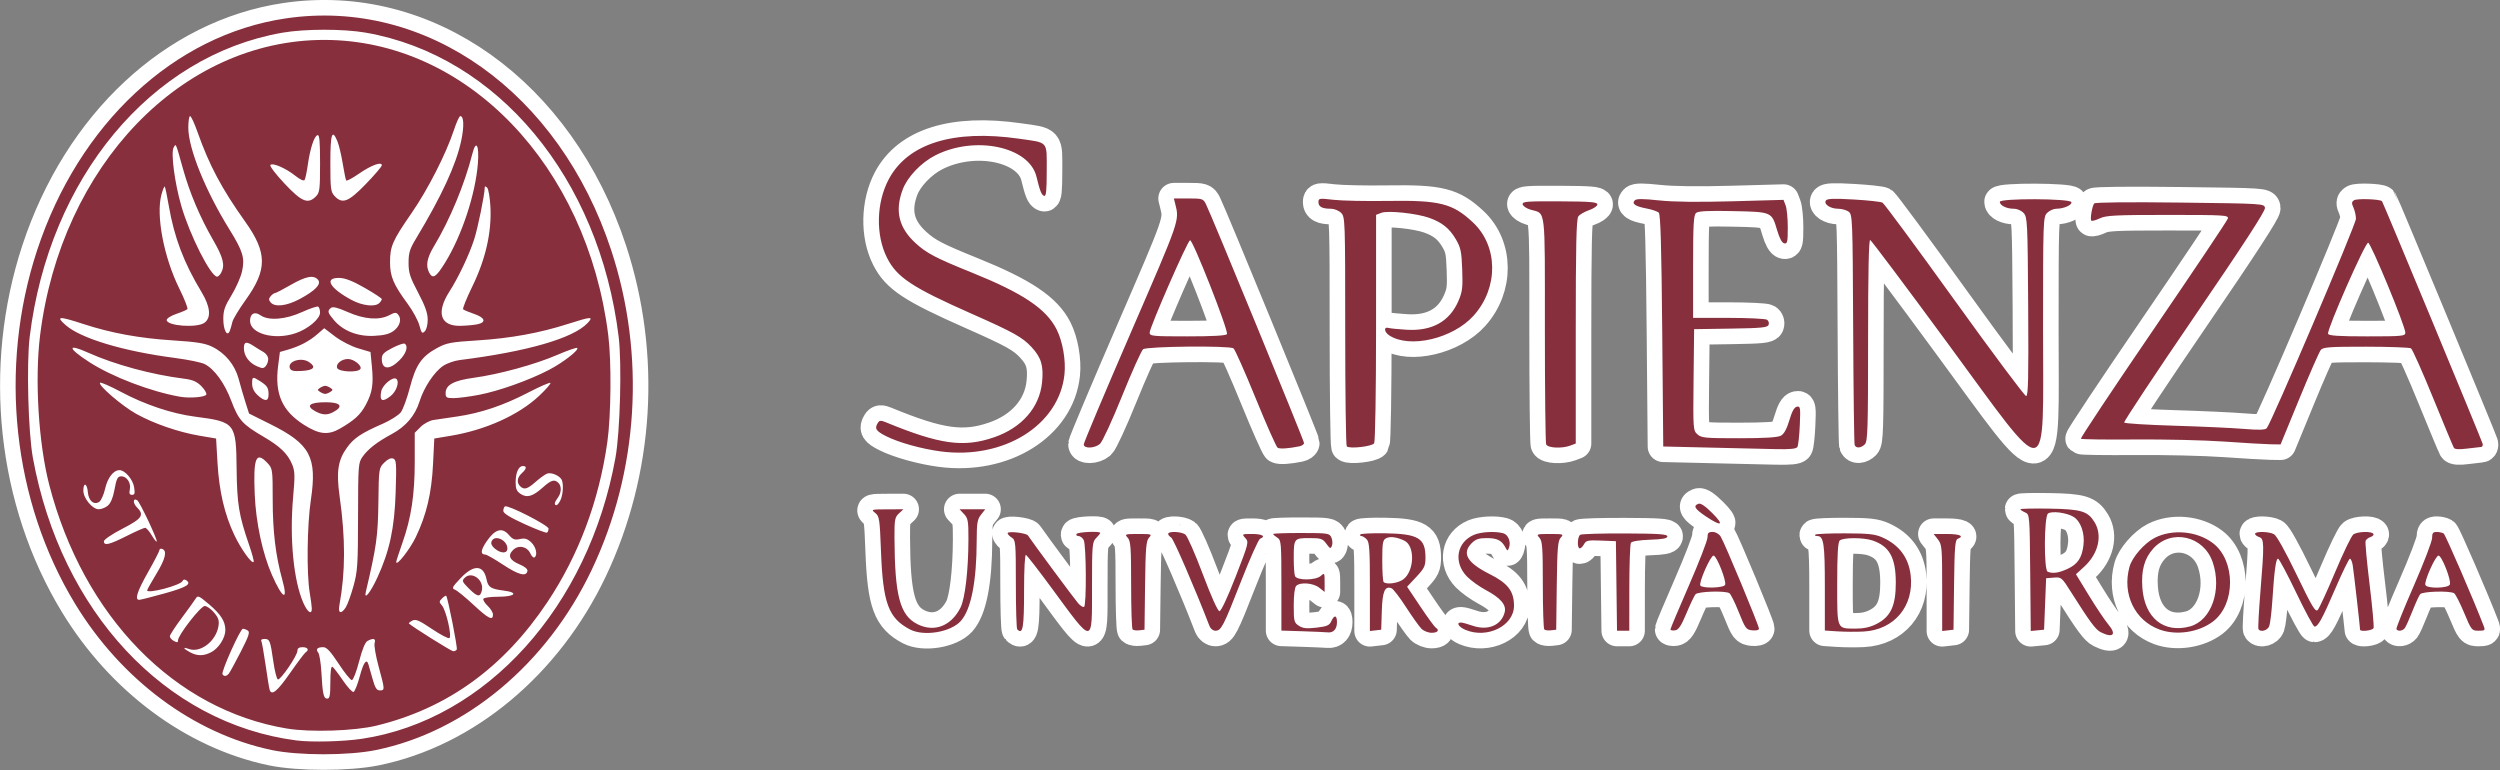 <?xml version="1.0" encoding="UTF-8" standalone="no"?>
<!-- Created with Inkscape (http://www.inkscape.org/) -->

<svg
   width="321.329mm"
   height="98.979mm"
   viewBox="0 0 321.329 98.979"
   version="1.1"
   id="svg1"
   xml:space="preserve"
   xmlns:inkscape="http://www.inkscape.org/namespaces/inkscape"
   xmlns:sodipodi="http://sodipodi.sourceforge.net/DTD/sodipodi-0.dtd"
   xmlns="http://www.w3.org/2000/svg"
   xmlns:svg="http://www.w3.org/2000/svg"><rect x="0" y="0" width="321.329" height="98.979" fill="#808080" stroke="none"/><sodipodi:namedview
     id="namedview1"
     pagecolor="#ffffff"
     bordercolor="#666666"
     borderopacity="1.0"
     inkscape:showpageshadow="2"
     inkscape:pageopacity="0.0"
     inkscape:pagecheckerboard="0"
     inkscape:deskcolor="#d1d1d1"
     inkscape:document-units="mm"
     inkscape:zoom="0.52724989"
     inkscape:cx="-437.17411"
     inkscape:cy="1459.4598"
     inkscape:window-width="1920"
     inkscape:window-height="1057"
     inkscape:window-x="-8"
     inkscape:window-y="-8"
     inkscape:window-maximized="1"
     inkscape:current-layer="layer1" /><defs
     id="defs1" /><g
     inkscape:label="Layer 1"
     inkscape:groupmode="layer"
     id="layer1"
     transform="translate(78.052,-318.017)"><ellipse
       style="fill:#ffffff;fill-rule:evenodd;stroke:#ffffff;stroke-width:4.543;stroke-linecap:round;stroke-linejoin:round;stroke-dasharray:none;paint-order:stroke fill markers"
       id="path3"
       cx="-36.607"
       cy="367.506"
       rx="37.878"
       ry="45.65" /><g
       id="g2"
       transform="translate(-35.129,318.497)"
       style="fill:#ffffff;stroke:#ffffff;stroke-width:4;stroke-linecap:round;stroke-linejoin:round;stroke-dasharray:none"><path
         style="fill:#ffffff;stroke:#ffffff;stroke-width:4;stroke-linecap:round;stroke-linejoin:round;stroke-dasharray:none"
         d="m -8.003,95.923 c -10.015,-2.106 -19.318,-9.023 -25.256,-18.778 -8.041,-13.212 -9.88,-30.303 -4.893,-45.46 5.342,-16.234 17.596,-27.667 31.936,-29.797 18.082,-2.685 35.17,9.48 41.855,29.797 4.438,13.488 3.525,28.394 -2.518,41.096 -5.752,12.091 -16.18,20.791 -27.742,23.147 -3.536,0.721 -9.943,0.718 -13.382,-0.005 z m 11.6,-1.445 c 15.983,-2.409 29.138,-16.99 32.585,-36.117 0.601,-3.335 0.834,-12.091 0.414,-15.537 -2.494,-20.437 -15.558,-36.15 -32.516,-39.108 -2.868,-0.5 -7.818,-0.497 -10.704,0.006 -16.912,2.949 -29.993,18.689 -32.481,39.082 -0.423,3.47 -0.194,12.259 0.407,15.556 3.596,19.753 17.014,34.145 33.871,36.33 1.935,0.251 6.034,0.147 8.425,-0.213 z m -9.615,-1.312 c -14.457,-2.39 -26.163,-14.369 -30.563,-31.276 -1.387,-5.33 -1.896,-13.575 -1.189,-19.272 2.71,-21.841 18.22,-37.968 36.514,-37.968 18.296,0 33.791,16.111 36.516,37.968 0.422,3.381 0.36,10.331 -0.121,13.724 -1.072,7.559 -3.675,14.517 -7.686,20.539 -5.615,8.432 -12.859,13.677 -21.962,15.901 -2.837,0.693 -8.493,0.881 -11.509,0.383 z m 5.556,-5.981 c 0,-1.361 0.096,-2.073 0.266,-1.968 0.146,0.09 0.751,0.878 1.343,1.751 0.593,0.873 1.208,1.543 1.368,1.489 0.16,-0.053 0.521,-0.953 0.802,-2 0.48,-1.788 0.863,-2.332 1.106,-1.572 0.058,0.182 0.296,1.015 0.528,1.852 0.332,1.195 0.534,1.521 0.944,1.521 0.663,0 0.658,-0.09 -0.156,-3.078 -0.373,-1.368 -0.603,-2.724 -0.511,-3.012 0.183,-0.577 -0.15,-0.676 -0.907,-0.271 -0.312,0.167 -0.684,1.07 -1.091,2.646 -0.341,1.323 -0.757,2.392 -0.931,2.392 -0.173,0 -0.939,-0.953 -1.704,-2.117 -1.042,-1.587 -1.536,-2.117 -1.974,-2.117 -0.76,0 -1.004,0.262 -0.646,0.694 0.158,0.19 0.342,1.332 0.41,2.538 0.16,2.838 0.283,3.383 0.759,3.383 0.314,0 0.392,-0.426 0.392,-2.132 z m -5.176,-1.162 c 0.959,-1.375 1.861,-2.573 2.004,-2.661 0.484,-0.299 0.266,-0.659 -0.4,-0.659 -0.453,0 -0.661,0.146 -0.661,0.462 0,0.612 -2.171,3.797 -2.512,3.685 -0.146,-0.048 -0.408,-1.074 -0.58,-2.279 -0.391,-2.734 -0.467,-2.926 -1.149,-2.926 -0.304,0 -0.488,0.105 -0.409,0.234 0.079,0.129 0.33,1.528 0.558,3.109 0.227,1.581 0.463,3.024 0.524,3.206 0.262,0.778 0.989,0.177 2.625,-2.169 z m -7.858,0.053 c 0.143,-0.182 0.831,-1.444 1.528,-2.804 1.026,-2.003 1.197,-2.518 0.896,-2.708 -0.204,-0.129 -0.49,-0.233 -0.635,-0.23 -0.332,0.006 -2.813,5.537 -2.622,5.846 0.199,0.322 0.531,0.281 0.834,-0.104 z m -2.288,-2.725 c 0.963,-0.498 1.825,-1.84 1.826,-2.845 0.002,-1.117 -0.594,-2.051 -2.135,-3.351 -1.273,-1.073 -1.419,-1.134 -1.68,-0.7 -0.157,0.261 -0.967,1.387 -1.8,2.501 -0.833,1.114 -1.518,2.17 -1.521,2.347 -0.004,0.177 0.231,0.449 0.522,0.605 0.413,0.221 0.529,0.201 0.529,-0.09 0,-0.667 2.914,-4.408 3.434,-4.408 0.268,0 0.808,0.38 1.199,0.845 0.568,0.676 0.682,1.026 0.565,1.744 -0.314,1.935 -2.317,3.477 -3.809,2.932 -0.822,-0.3 -0.747,-0.065 0.132,0.412 0.944,0.512 1.755,0.514 2.737,0.006 z m 31.571,-0.349 c 0.125,-0.203 -1.134,-6.603 -1.358,-6.898 -0.048,-0.064 -0.286,0.081 -0.527,0.322 -0.399,0.4 -0.402,0.481 -0.024,0.91 0.538,0.611 1.309,3.987 0.96,4.203 -0.142,0.088 -1.156,-0.445 -2.254,-1.184 -1.658,-1.115 -2.085,-1.296 -2.517,-1.064 -0.287,0.153 -0.481,0.319 -0.432,0.367 0.407,0.405 5.451,3.565 5.696,3.569 0.173,0.002 0.379,-0.099 0.457,-0.225 z m 4.652,-4.487 c 0,-0.266 -0.3,-0.765 -0.667,-1.109 -0.367,-0.344 -0.624,-0.752 -0.573,-0.906 0.054,-0.16 0.865,-0.28 1.899,-0.28 2.185,0 2.693,-0.537 0.746,-0.788 -1.698,-0.219 -2.023,-0.429 -2.231,-1.444 -0.387,-1.892 -1.647,-1.944 -3.354,-0.137 -1.08,1.144 -1.148,1.288 -0.692,1.47 0.278,0.111 1.339,0.979 2.358,1.928 1.922,1.791 2.514,2.089 2.514,1.267 z m -3.111,-3.369 c -0.856,-0.856 -0.903,-0.979 -0.525,-1.357 0.921,-0.921 2.539,0.302 2.198,1.662 -0.217,0.866 -0.566,0.802 -1.673,-0.304 z m -20.174,2.595 c -8.428e-4,-0.255 -0.122,-1.177 -0.269,-2.051 -0.414,-2.459 -0.338,-8.663 0.146,-11.913 0.821,-5.514 -0.071,-7.183 -5.209,-9.742 l -2.736,-1.363 -0.463,-1.455 c -0.254,-0.8 -0.646,-2.145 -0.87,-2.988 -0.484,-1.817 -1.737,-3.337 -3.426,-4.155 -0.906,-0.438 -1.98,-0.611 -5.001,-0.802 -4.322,-0.274 -7.952,-0.938 -11.54,-2.11 -3.176,-1.038 -3.58,-1.013 -2.274,0.14 1.939,1.713 7.405,3.359 13.996,4.217 1.717,0.223 3.461,0.582 3.876,0.796 1.27,0.657 2.557,2.437 3.424,4.734 0.93,2.463 1.43,3.02 4.13,4.596 2.146,1.253 3.115,2.189 3.691,3.569 0.354,0.848 0.371,1.44 0.121,4.233 -0.47,5.26 0.06,10.718 1.317,13.56 0.535,1.21 1.09,1.584 1.087,0.734 z m 4.359,-0.149 c 0.221,-0.337 0.665,-1.557 0.987,-2.712 0.534,-1.914 0.587,-2.709 0.597,-8.979 0.011,-6.668 0.03,-6.904 0.597,-7.7 0.707,-0.991 1.846,-1.872 3.742,-2.895 1.813,-0.978 2.987,-2.358 3.564,-4.189 0.574,-1.821 1.895,-3.808 3.041,-4.576 0.484,-0.324 1.436,-0.659 2.117,-0.744 8.685,-1.088 14.603,-2.8 16.44,-4.755 0.816,-0.869 0.502,-0.855 -2.507,0.109 -3.66,1.172 -7.384,1.85 -11.65,2.121 -3.446,0.218 -3.968,0.317 -5.195,0.985 -1.983,1.079 -2.735,2.173 -3.488,5.075 -0.354,1.364 -0.876,2.792 -1.159,3.172 -0.284,0.38 -1.34,1.049 -2.348,1.488 -2.708,1.178 -3.688,1.831 -4.565,3.042 -1.173,1.619 -1.402,3.107 -0.963,6.242 0.771,5.503 0.762,9.734 -0.03,14.069 -0.187,1.022 0.23,1.147 0.82,0.248 z m -23.233,-1.815 c 2.845,-0.796 3.491,-1.207 2.685,-1.705 -0.173,-0.107 -0.361,-0.057 -0.418,0.112 -0.184,0.552 -4.559,1.712 -4.559,1.209 0,-0.091 0.542,-1.058 1.205,-2.149 1.167,-1.922 1.398,-2.952 0.713,-3.177 -0.182,-0.06 -0.331,0.005 -0.331,0.144 0,0.139 -0.655,1.409 -1.455,2.822 -1.423,2.513 -1.766,3.584 -1.148,3.584 0.169,0 1.657,-0.378 3.307,-0.84 z m 15.076,-1.761 c -0.85,-3.059 -1.229,-6.211 -1.229,-10.228 0,-3.909 -0.019,-4.048 -0.649,-4.728 -1.497,-1.615 -1.86,-0.738 -1.661,4.019 0.151,3.615 1.008,7.609 2.224,10.361 1.372,3.105 2.107,3.427 1.315,0.576 z m 12.215,-0.244 c 1.581,-3.437 2.211,-6.366 2.36,-10.977 0.121,-3.755 0.09,-4.18 -0.317,-4.337 -0.296,-0.114 -0.691,0.067 -1.148,0.523 -0.692,0.692 -0.697,0.729 -0.755,5.13 -0.057,4.326 -0.243,5.655 -1.607,11.445 -0.282,1.198 0.573,0.157 1.467,-1.786 z m 19.299,-0.86 c 0.045,-0.246 -0.331,-0.565 -0.99,-0.841 -1.31,-0.547 -1.581,-1.137 -0.857,-1.862 0.69,-0.69 1.808,-0.463 2.225,0.453 0.162,0.355 0.396,0.583 0.52,0.506 0.444,-0.274 0.215,-1.35 -0.414,-1.94 -0.501,-0.471 -0.815,-0.563 -1.451,-0.423 -0.675,0.148 -0.915,0.057 -1.432,-0.543 -0.857,-0.996 -1.763,-0.734 -2.831,0.818 -0.788,1.145 -0.847,1.71 -0.18,1.72 0.173,0.003 1.208,0.595 2.299,1.316 1.969,1.301 2.971,1.558 3.109,0.795 z m -4.182,-2.869 c -0.386,-0.312 -0.542,-0.646 -0.434,-0.926 0.362,-0.943 2.037,-0.2 2.037,0.904 0,0.659 -0.802,0.67 -1.602,0.022 z m -31.587,-0.464 c -1.326,-3.839 -1.563,-5.286 -1.612,-9.846 -0.063,-5.833 -0.189,-5.992 -5.284,-6.651 -3.046,-0.394 -6.485,-1.543 -9.622,-3.216 -1.363,-0.727 -2.554,-1.245 -2.646,-1.151 -0.294,0.299 2.803,2.965 4.632,3.987 2.24,1.253 5.465,2.367 8.171,2.823 l 2.111,0.356 0.184,3.158 c 0.212,3.635 0.905,6.601 2.16,9.243 0.863,1.816 2.227,3.72 2.482,3.465 0.071,-0.071 -0.188,-1.047 -0.575,-2.169 z m 21.42,-1.032 c 1.373,-2.857 2.03,-5.636 2.214,-9.375 l 0.162,-3.29 2.117,-0.353 c 4.488,-0.748 8.746,-2.673 11.365,-5.139 0.88,-0.828 1.53,-1.576 1.445,-1.662 -0.085,-0.086 -1.394,0.487 -2.91,1.274 -3.155,1.637 -6.063,2.612 -9.106,3.054 -1.164,0.169 -2.522,0.369 -3.016,0.444 -0.498,0.076 -1.237,0.473 -1.654,0.891 l -0.754,0.754 v 3.69 c 0,4.269 -0.45,7.242 -1.583,10.451 -0.439,1.244 -0.798,2.353 -0.798,2.465 0,0.616 1.756,-1.618 2.518,-3.203 z m -37.179,-0.132 c 1.158,-0.582 2.231,-1.058 2.384,-1.058 0.154,0 0.528,0.422 0.832,0.937 0.304,0.516 0.601,0.889 0.661,0.83 0.158,-0.158 -2.177,-5.106 -2.504,-5.308 -0.543,-0.336 -0.59,0.355 -0.06,0.886 1.011,1.011 0.718,1.451 -1.842,2.773 -1.342,0.693 -2.381,1.398 -2.381,1.614 0,0.611 0.658,0.459 2.91,-0.674 z m 54.24,-0.95 c 0,-0.423 -5.226,-3.091 -5.601,-2.86 -0.121,0.075 -0.217,0.337 -0.213,0.584 0.005,0.308 0.851,0.833 2.709,1.681 1.486,0.678 2.792,1.177 2.903,1.109 0.111,-0.069 0.202,-0.3 0.202,-0.514 z m -56.65,-2.953 c 0.346,-0.287 0.658,-0.999 0.82,-1.873 0.304,-1.636 0.432,-1.898 0.926,-1.898 0.689,0 1.251,0.838 1.093,1.631 -0.115,0.575 -0.051,0.75 0.275,0.75 0.343,0 0.394,-0.192 0.267,-0.992 -0.159,-0.997 -1.181,-2.183 -1.881,-2.183 -0.769,0 -1.527,0.977 -1.841,2.372 -0.177,0.785 -0.523,1.554 -0.769,1.709 -0.696,0.439 -1.36,-0.137 -1.455,-1.263 -0.098,-1.146 -0.579,-1.306 -0.579,-0.192 0,0.989 1.164,2.402 1.979,2.402 0.335,0 0.86,-0.208 1.167,-0.463 z m 58.195,-0.74 c 0.344,-0.755 0.401,-2.216 0.105,-2.66 -0.342,-0.513 -1.331,-0.903 -1.829,-0.722 -0.265,0.097 -0.929,0.572 -1.475,1.057 -1.064,0.945 -1.494,1.067 -1.997,0.564 -0.47,-0.47 -0.386,-1.126 0.212,-1.667 0.625,-0.566 0.68,-0.926 0.142,-0.926 -0.554,0 -0.935,0.853 -0.935,2.093 0,0.843 0.137,1.16 0.649,1.495 0.822,0.539 1.559,0.321 2.858,-0.845 1.063,-0.954 1.493,-1.077 1.997,-0.573 0.427,0.427 0.387,1.288 -0.088,1.916 -0.435,0.575 -0.5,0.942 -0.166,0.942 0.122,0 0.36,-0.303 0.529,-0.674 z m -28.349,-9.168 c 1.861,-1.074 2.638,-1.79 3.314,-3.056 0.842,-1.575 1.007,-2.623 0.782,-4.948 l -0.178,-1.838 -1.587,-0.472 c -0.885,-0.263 -2.201,-0.94 -2.974,-1.529 l -1.387,-1.057 -0.862,0.751 c -1.036,0.903 -2.291,1.568 -3.751,1.989 l -1.081,0.312 -0.229,1.772 c -0.466,3.605 0.498,5.802 3.335,7.602 1.94,1.231 3.101,1.35 4.618,0.474 z m -3.16,-2.216 c -1.306,-0.708 -0.769,-1.174 1.345,-1.168 1.922,0.006 2.312,0.548 0.922,1.279 -0.76,0.4 -1.379,0.37 -2.266,-0.112 z m 0.595,-2.499 c -0.353,-0.232 -0.353,-0.289 0,-0.521 0.218,-0.143 0.516,-0.261 0.661,-0.261 0.146,0 0.443,0.117 0.661,0.261 0.353,0.232 0.353,0.289 0,0.521 -0.218,0.143 -0.516,0.261 -0.661,0.261 -0.146,0 -0.443,-0.117 -0.661,-0.261 z m -3.878,-3.051 c -0.334,-0.869 1.444,-1.447 2.441,-0.793 0.985,0.646 0.661,1.059 -0.902,1.151 -1.08,0.063 -1.407,-0.013 -1.539,-0.357 z m 6.076,-0.025 c -0.201,-0.524 0.56,-1.152 1.395,-1.152 0.75,0 1.842,0.877 1.593,1.28 -0.308,0.498 -2.789,0.392 -2.988,-0.128 z m -8.816,3.412 c -0.005,-0.872 -0.169,-1.127 -1.111,-1.726 -0.953,-0.606 -1.001,-0.589 -1.001,0.349 0,0.532 0.238,1.027 0.7,1.455 0.927,0.859 1.418,0.832 1.413,-0.079 z m 15.681,0.203 c 0.742,-0.583 1.162,-1.792 0.762,-2.192 -0.398,-0.398 -1.801,0.735 -1.963,1.586 -0.239,1.249 0.141,1.44 1.201,0.606 z m -23.68,-0.201 c 0.06,-0.181 -0.235,-0.673 -0.654,-1.092 -0.577,-0.577 -1.114,-0.807 -2.204,-0.943 -4.145,-0.516 -8.913,-1.809 -12.338,-3.346 -2.729,-1.224 -2.652,-0.602 0.149,1.21 2.935,1.899 7.912,3.799 11.673,4.456 1.258,0.22 3.264,0.05 3.374,-0.286 z m 35.027,0.043 c 2.542,-0.481 6.441,-1.868 9.009,-3.206 1.828,-0.952 3.897,-2.558 3.639,-2.823 -0.081,-0.083 -1.237,0.319 -2.569,0.893 -2.859,1.233 -7.465,2.495 -10.73,2.941 -2.582,0.352 -3.619,0.918 -3.619,1.972 0,0.57 0.116,0.642 1.029,0.642 0.566,0 2.025,-0.188 3.241,-0.419 z m -27.081,-4.712 c -0.042,-0.277 -0.314,-0.635 -0.604,-0.796 -0.29,-0.16 -0.845,-0.5 -1.231,-0.755 -0.979,-0.645 -1.283,-0.58 -1.283,0.272 0,0.967 0.664,1.88 1.688,2.32 0.727,0.313 0.867,0.302 1.167,-0.091 0.187,-0.246 0.306,-0.673 0.265,-0.951 z m 16.884,0.262 c 0.866,-0.866 1.161,-1.818 0.66,-2.128 -0.132,-0.081 -0.846,0.167 -1.587,0.551 -1.114,0.578 -1.348,0.823 -1.348,1.411 0,1.385 0.984,1.456 2.275,0.165 z m -13.354,-3.473 c 1.598,-0.544 3.141,-1.843 3.141,-2.642 0,-0.345 -0.106,-0.692 -0.235,-0.772 -0.129,-0.08 -1.052,0.228 -2.051,0.684 -2.151,0.982 -4.331,1.154 -5.37,0.425 -0.757,-0.531 -1.341,-0.22 -1.341,0.715 0,1.662 3.139,2.514 5.855,1.589 z m 12.592,-0.292 c 0.816,-0.607 1.075,-1.514 0.597,-2.09 -0.268,-0.322 -0.429,-0.313 -1.145,0.064 -1.294,0.683 -3.204,0.541 -5.332,-0.397 -1.332,-0.587 -1.936,-0.735 -2.178,-0.534 -0.475,0.394 -0.426,0.593 0.382,1.553 1.174,1.395 3.058,2.138 5.162,2.037 1.286,-0.062 1.981,-0.238 2.514,-0.634 z m -20.719,-1.156 c 0.081,-0.364 0.85,-1.639 1.71,-2.834 2.798,-3.889 2.783,-6.066 -0.068,-10.063 -2.997,-4.202 -4.623,-7.259 -6.123,-11.51 -0.398,-1.128 -0.827,-2.051 -0.954,-2.051 -0.127,0 -0.23,0.667 -0.23,1.482 0,2.674 2.19,8.094 5.289,13.091 1.734,2.796 1.999,3.679 1.617,5.386 -0.167,0.748 -0.778,2.129 -1.356,3.07 -0.861,1.4 -1.052,1.952 -1.052,3.046 -1.6e-4,1.444 0.512,2.372 0.839,1.519 0.1,-0.261 0.248,-0.772 0.328,-1.136 z m 25.106,-0.318 c -0.006,-0.831 -0.339,-1.763 -1.235,-3.459 -1.046,-1.98 -1.226,-2.544 -1.225,-3.836 5.708e-4,-1.271 0.155,-1.77 0.958,-3.102 3.301,-5.474 5.174,-9.536 5.817,-12.621 0.385,-1.846 0.332,-3.122 -0.131,-3.122 -0.123,0 -0.489,0.804 -0.813,1.786 -1.008,3.056 -3.353,7.654 -5.451,10.689 -2.449,3.542 -2.762,4.258 -2.762,6.312 0,1.831 0.435,2.855 2.279,5.359 0.653,0.888 1.326,2.129 1.494,2.758 0.268,1.002 0.354,1.096 0.692,0.758 0.222,-0.222 0.382,-0.869 0.377,-1.523 z m -28.713,0.435 c 0.916,-0.642 0.785,-2.072 -0.363,-3.969 -2.265,-3.743 -3.504,-7.008 -4.203,-11.077 -0.223,-1.299 -0.457,-2.412 -0.519,-2.474 -0.062,-0.062 -0.254,0.405 -0.426,1.038 -0.722,2.655 0.305,8.053 2.298,12.078 0.67,1.353 1.136,2.544 1.036,2.646 -0.1,0.102 -0.739,0.375 -1.42,0.605 -0.687,0.233 -1.238,0.585 -1.238,0.791 0,0.755 3.862,1.044 4.836,0.362 z m 35.116,0.18 c 1.17,-0.25 0.969,-0.853 -0.444,-1.332 -0.681,-0.231 -1.314,-0.497 -1.407,-0.592 -0.093,-0.095 0.441,-1.421 1.187,-2.948 1.696,-3.472 2.486,-6.933 2.323,-10.181 -0.06,-1.204 -0.25,-2.329 -0.421,-2.5 -0.203,-0.203 -0.312,-0.213 -0.312,-0.029 0,0.875 -0.888,5.23 -1.367,6.702 -0.645,1.984 -2.016,4.87 -3.173,6.676 -1.738,2.715 -1.171,4.464 1.43,4.405 0.764,-0.017 1.746,-0.108 2.183,-0.201 z m -22.88,-3.232 c 2.023,-1.078 2.84,-1.929 2.382,-2.481 -0.547,-0.659 -1.56,-0.47 -3.509,0.654 -1.01,0.582 -1.93,1.058 -2.045,1.058 -0.115,0 -0.357,0.179 -0.538,0.397 -0.263,0.317 -0.263,0.477 0,0.794 0.53,0.638 2.044,0.466 3.71,-0.421 z m 10.26,0.501 c 0.175,-0.175 0.318,-0.4 0.318,-0.501 0,-0.101 -0.982,-0.748 -2.183,-1.437 -1.518,-0.872 -2.503,-1.263 -3.233,-1.285 -2.054,-0.061 -1.34,1.28 1.497,2.813 1.42,0.767 3.058,0.954 3.601,0.41 z m -20.329,-3.898 c 0.515,-0.962 0.273,-1.934 -1.051,-4.229 -1.669,-2.893 -2.991,-6.015 -3.857,-9.115 -0.967,-3.461 -0.893,-3.293 -1.205,-2.738 -0.373,0.665 0.133,4.525 0.98,7.469 1.085,3.771 3.793,9.124 4.616,9.124 0.133,0 0.365,-0.23 0.516,-0.512 z m 28.786,-1.298 c 2.153,-3.49 3.902,-8.79 4.212,-12.77 0.182,-2.336 -0.241,-3.076 -0.707,-1.237 -0.993,3.921 -2.893,8.504 -4.927,11.883 -0.922,1.531 -1.103,2.526 -0.623,3.422 0.459,0.857 0.879,0.59 2.044,-1.298 z m -16.605,-8.509 c 0.479,-0.479 0.529,-0.882 0.529,-4.255 0,-2.862 -0.077,-3.701 -0.331,-3.618 -0.432,0.142 -0.947,1.72 -1.243,3.806 -0.13,0.917 -0.314,1.794 -0.409,1.948 -0.108,0.174 -0.558,-0.025 -1.189,-0.524 -1.243,-0.985 -2.903,-1.708 -3.211,-1.399 -0.127,0.127 0.678,1.188 1.821,2.401 2.224,2.36 2.999,2.675 4.033,1.641 z m 6.415,-1.59 c 1.128,-1.165 2.052,-2.25 2.052,-2.41 0,-0.511 -1.383,0.002 -2.962,1.098 -0.829,0.576 -1.559,0.958 -1.623,0.849 -0.064,-0.108 -0.263,-1.09 -0.442,-2.181 -0.179,-1.091 -0.484,-2.371 -0.679,-2.844 -0.687,-1.671 -0.91,-0.986 -0.91,2.794 0,3.312 0.051,3.709 0.539,4.233 1.003,1.077 1.777,0.78 4.024,-1.54 z m 222.979,57.604 c -0.651,-0.329 -1.402,-1.345 -3.815,-5.164 -1.194,-1.889 -1.245,-1.932 -2.209,-1.852 l -0.987,0.082 -0.132,3.307 -0.132,3.307 -0.856,0.083 -0.856,0.083 -0.07,-7.491 c -0.07,-7.483 -0.071,-7.491 -0.666,-7.752 -0.327,-0.144 -0.595,-0.325 -0.595,-0.403 0,-0.078 1.663,-0.115 3.696,-0.081 4.135,0.069 4.967,0.318 5.84,1.75 1.036,1.699 0.487,4.047 -1.335,5.713 l -1.062,0.971 1.675,2.743 c 0.921,1.509 2.048,3.187 2.504,3.73 1.081,1.288 0.583,1.773 -0.999,0.974 z m -4.32,-8.108 c 1.364,-0.619 1.911,-1.422 2.109,-3.096 0.182,-1.534 -0.347,-3.037 -1.273,-3.616 -0.874,-0.547 -2.84,-0.8 -3.293,-0.424 -0.502,0.417 -0.536,7.272 -0.037,7.473 0.645,0.26 1.403,0.157 2.493,-0.338 z m -148.741,7.747 c -2.743,-1.442 -3.457,-3.369 -3.707,-10.013 -0.158,-4.196 -0.208,-4.529 -0.745,-4.955 -0.558,-0.443 -0.511,-0.457 1.525,-0.463 l 2.1,-0.006 -0.579,0.539 c -0.521,0.485 -0.578,0.798 -0.568,3.109 0.034,7.483 0.704,10.001 2.963,11.127 2.152,1.072 4.308,0.246 5.511,-2.112 0.601,-1.177 1.022,-4.775 1.033,-8.81 0.006,-2.34 -0.056,-2.696 -0.568,-3.241 l -0.575,-0.612 h 1.653 1.653 l -0.548,0.697 c -0.467,0.594 -0.549,1.072 -0.553,3.241 -0.01,5.36 -0.718,8.954 -2.056,10.434 -1.302,1.44 -4.755,2.002 -6.538,1.065 z m 50.469,0.241 -2.712,-0.086 v -5.809 c 0,-5.523 -0.026,-5.826 -0.529,-6.14 -0.291,-0.182 -0.529,-0.391 -0.529,-0.465 7e-5,-0.074 1.626,-0.132 3.614,-0.129 3.453,0.005 3.625,0.031 3.87,0.581 0.141,0.316 0.173,0.79 0.072,1.053 -0.166,0.427 -0.241,0.401 -0.717,-0.25 -0.483,-0.661 -0.686,-0.728 -2.202,-0.728 -1.961,0 -1.991,0.039 -1.991,2.646 0,0.995 0.072,1.997 0.161,2.227 0.227,0.591 2.665,0.577 3.324,-0.019 0.462,-0.418 0.484,-0.382 0.484,0.813 v 1.251 l -0.697,-0.548 c -0.775,-0.61 -2.445,-0.74 -2.954,-0.231 -0.196,0.196 -0.318,1.157 -0.318,2.507 0,2.039 0.045,2.22 0.656,2.62 0.518,0.339 0.994,0.39 2.267,0.243 1.349,-0.157 1.659,-0.29 1.9,-0.82 0.388,-0.851 0.733,-0.8 0.733,0.107 0,0.896 -0.446,1.395 -1.177,1.32 -0.298,-0.031 -1.763,-0.094 -3.254,-0.142 z m 15.284,-0.327 c -0.289,-0.289 -1.181,-1.542 -1.984,-2.786 -0.802,-1.244 -1.639,-2.331 -1.86,-2.415 -0.854,-0.328 -1.166,0.402 -1.245,2.906 l -0.076,2.423 -0.728,0.084 -0.728,0.084 v -5.687 c 0,-4.817 -0.064,-5.751 -0.416,-6.103 -0.229,-0.229 -0.533,-0.416 -0.677,-0.416 -0.144,0 -0.205,-0.091 -0.136,-0.203 0.069,-0.111 1.493,-0.18 3.166,-0.152 4.298,0.072 5.207,0.618 5.207,3.127 0,1.079 -0.136,1.365 -1.181,2.482 l -1.181,1.262 1.699,2.54 c 0.934,1.397 1.823,2.617 1.974,2.711 0.532,0.329 0.268,0.668 -0.518,0.668 -0.439,0 -1.028,-0.235 -1.319,-0.525 z m -2.295,-6.369 c 1.407,-1.107 1.478,-4.285 0.11,-4.945 -0.98,-0.473 -1.843,-0.586 -2.36,-0.31 -0.421,0.225 -0.486,0.607 -0.486,2.853 0,1.426 0.079,2.672 0.176,2.769 0.372,0.372 1.899,0.153 2.56,-0.367 z m 7.913,6.499 c -0.849,-0.369 -1.171,-0.932 -0.529,-0.925 0.182,0.002 0.848,0.184 1.48,0.404 1.978,0.689 3.716,-0.043 4.138,-1.742 0.231,-0.931 -0.534,-1.825 -2.426,-2.835 -0.846,-0.452 -1.942,-1.24 -2.436,-1.751 -1.764,-1.826 -1.312,-4.418 0.933,-5.356 0.908,-0.379 2.704,-0.474 3.737,-0.197 0.648,0.174 1.024,1.135 0.735,1.882 -0.165,0.427 -0.201,0.422 -0.458,-0.066 -0.476,-0.9 -1.059,-1.191 -2.393,-1.191 -1.011,0 -1.423,0.138 -1.934,0.649 -1.308,1.308 -0.598,2.522 2.336,3.992 2.31,1.158 3.1,2.191 3.1,4.056 0,2.593 -3.479,4.298 -6.284,3.079 z m 47.89,0.214 -1.654,-0.11 v -5.561 c 0,-5.626 -0.143,-6.585 -0.979,-6.585 -0.237,0 -0.352,-0.08 -0.254,-0.178 0.098,-0.098 1.822,-0.173 3.831,-0.167 3.055,0.009 3.845,0.097 4.827,0.536 2.121,0.948 3.338,2.58 3.605,4.835 0.469,3.961 -2.102,7.04 -6.054,7.25 -0.917,0.049 -2.412,0.039 -3.322,-0.021 z m 4.971,-0.944 c 1.841,-0.928 2.504,-2.351 2.495,-5.358 -0.009,-3.195 -0.825,-4.656 -3.007,-5.387 -1.183,-0.396 -3.805,-0.386 -4.207,0.016 -0.226,0.226 -0.318,1.832 -0.318,5.543 0,5.986 -0.094,5.759 2.391,5.773 1.006,0.005 1.835,-0.179 2.646,-0.587 z m 36.394,0.708 c -3.201,-1.173 -4.83,-4.577 -3.86,-8.068 0.347,-1.249 1.911,-3.042 3.25,-3.725 2.272,-1.159 5.433,-0.868 7.474,0.689 2.927,2.233 2.933,7.839 0.012,10.067 -1.831,1.397 -4.709,1.831 -6.876,1.037 z m 3.942,-0.409 c 2.725,-0.757 4.104,-4.689 2.891,-8.248 -1.154,-3.387 -5.301,-4.341 -7.637,-1.755 -1.138,1.26 -1.564,2.785 -1.404,5.036 0.275,3.891 2.77,5.905 6.15,4.967 z m -150.765,0.384 c -0.097,-0.097 -0.176,-2.715 -0.176,-5.819 0,-5.356 -0.027,-5.659 -0.529,-5.973 -0.291,-0.182 -0.529,-0.436 -0.529,-0.566 0,-0.304 2.394,-0.038 2.612,0.29 0.613,0.924 6.043,8.255 6.466,8.729 0.288,0.323 0.625,0.524 0.749,0.447 0.325,-0.201 0.282,-7.977 -0.048,-8.593 -0.151,-0.281 -0.455,-0.512 -0.677,-0.512 -0.222,0 -0.33,-0.119 -0.24,-0.265 0.162,-0.262 3.043,-0.387 3.043,-0.132 0,0.073 -0.238,0.37 -0.529,0.661 -0.496,0.496 -0.529,0.882 -0.529,6.218 0,7.597 0.232,7.585 -5.146,0.265 -1.71,-2.328 -3.217,-4.273 -3.348,-4.322 -0.135,-0.05 -0.238,1.859 -0.238,4.41 0,5.006 -0.151,5.89 -0.882,5.159 z m 14.829,0.012 c -0.104,-0.104 -0.189,-2.689 -0.189,-5.746 0,-4.8 -0.06,-5.623 -0.438,-6.041 -0.42,-0.464 -0.365,-0.484 1.364,-0.484 1.721,0 1.782,0.022 1.369,0.478 -0.367,0.405 -0.443,1.34 -0.504,6.152 l -0.072,5.674 -0.671,0.078 c -0.369,0.043 -0.756,-0.006 -0.86,-0.11 z m 9.887,-0.431 c -1.887,-4.889 -4.625,-11.217 -4.926,-11.385 -0.213,-0.119 -0.388,-0.33 -0.388,-0.468 0,-0.368 1.675,-0.307 2.203,0.079 0.249,0.182 1.258,2.474 2.244,5.093 1.093,2.904 1.93,4.763 2.145,4.763 0.212,0 1.043,-1.771 2.079,-4.434 1.676,-4.307 1.712,-4.449 1.249,-4.961 -0.471,-0.52 -0.459,-0.527 0.887,-0.527 1.288,0 1.795,0.307 1.006,0.61 -0.197,0.076 -1.283,2.499 -2.412,5.386 -2.317,5.92 -2.585,6.439 -3.328,6.439 -0.305,0 -0.627,-0.253 -0.759,-0.595 z m 43.029,0.431 c -0.104,-0.104 -0.189,-2.689 -0.189,-5.746 0,-4.8 -0.06,-5.623 -0.438,-6.041 -0.42,-0.464 -0.365,-0.484 1.364,-0.484 1.721,0 1.782,0.022 1.369,0.478 -0.367,0.405 -0.443,1.34 -0.504,6.152 l -0.072,5.674 -0.671,0.078 c -0.369,0.043 -0.756,-0.006 -0.86,-0.11 z m 9.275,-5.59 -0.071,-5.755 -1.903,-0.077 c -1.689,-0.069 -1.935,-0.017 -2.192,0.463 -0.159,0.297 -0.404,0.54 -0.545,0.54 -0.366,0 -0.316,-1.519 0.058,-1.75 0.172,-0.106 2.762,-0.183 5.755,-0.171 4.356,0.018 5.442,0.093 5.442,0.376 0,0.262 -0.585,0.374 -2.241,0.432 -1.382,0.048 -2.318,0.2 -2.443,0.397 -0.112,0.176 -0.205,2.79 -0.207,5.809 l -0.004,5.49 h -0.789 -0.789 z m 6.94,5.586 c 0,-0.113 1.072,-2.663 2.381,-5.666 1.31,-3.003 2.381,-5.776 2.381,-6.162 0,-0.571 0.123,-0.702 0.655,-0.702 0.39,0 0.81,0.241 1.038,0.595 0.483,0.751 4.922,11.426 4.922,11.835 0,0.182 -0.338,0.27 -0.846,0.22 -0.796,-0.078 -0.9,-0.218 -1.746,-2.332 -0.495,-1.237 -1.037,-2.336 -1.204,-2.443 -0.543,-0.346 -4.052,-0.232 -4.362,0.142 -0.157,0.19 -0.682,1.291 -1.165,2.447 -0.684,1.635 -1.01,2.121 -1.466,2.187 -0.323,0.046 -0.587,-0.008 -0.587,-0.121 z m 7.028,-5.731 c 0.193,-0.504 -1.094,-3.757 -1.486,-3.757 -0.394,0 -1.929,3.475 -1.699,3.847 0.244,0.395 3.029,0.317 3.185,-0.089 z m 27.897,0.397 c 0,-5.202 -0.033,-5.58 -0.548,-6.235 l -0.548,-0.697 h 1.739 c 1.63,0 2.238,0.281 1.347,0.623 -0.326,0.125 -0.404,1.115 -0.463,5.915 l -0.071,5.765 -0.728,0.084 -0.728,0.084 z m 40.653,5.302 c -0.068,-0.11 0.041,-2.224 0.243,-4.696 0.514,-6.298 0.501,-6.935 -0.15,-7.141 -0.291,-0.092 -0.529,-0.279 -0.529,-0.415 0,-0.342 1.769,-0.31 2.43,0.044 0.332,0.178 1.463,2.199 2.908,5.201 1.99,4.132 2.42,4.851 2.715,4.538 0.193,-0.205 1.202,-2.396 2.242,-4.87 1.04,-2.474 2.089,-4.647 2.331,-4.829 0.511,-0.385 2.353,-0.445 2.576,-0.085 0.084,0.135 -0.077,0.318 -0.357,0.407 -0.28,0.089 -0.567,0.313 -0.638,0.498 -0.071,0.185 0.16,2.704 0.514,5.597 0.353,2.893 0.583,5.416 0.51,5.606 -0.125,0.326 -1.737,0.512 -1.737,0.201 0,-0.342 -0.813,-7.473 -0.941,-8.256 -0.077,-0.473 -0.24,-0.86 -0.361,-0.86 -0.121,0 -0.957,1.712 -1.859,3.804 -1.696,3.938 -2.237,4.927 -2.692,4.927 -0.147,0 -1.207,-1.965 -2.357,-4.366 -1.149,-2.401 -2.2,-4.366 -2.333,-4.366 -0.272,0 -0.475,1.501 -0.733,5.424 -0.096,1.455 -0.274,2.914 -0.395,3.241 -0.212,0.57 -1.118,0.828 -1.386,0.394 z m 17.732,0.003 c -0.066,-0.109 0.939,-2.619 2.233,-5.576 1.294,-2.958 2.353,-5.726 2.353,-6.152 0,-0.627 0.113,-0.773 0.595,-0.77 0.327,0.002 0.729,0.092 0.892,0.198 0.23,0.151 3.847,8.51 5.15,11.902 0.209,0.545 0.153,0.595 -0.664,0.595 -0.872,0 -0.916,-0.054 -1.859,-2.308 -0.531,-1.269 -1.109,-2.399 -1.283,-2.509 -0.538,-0.342 -4.06,-0.244 -4.362,0.121 -0.15,0.182 -0.6,1.164 -1,2.183 -0.4,1.019 -0.842,2.001 -0.983,2.183 -0.283,0.366 -0.887,0.441 -1.072,0.132 z m 6.869,-5.748 c 0.206,-0.538 -1.039,-3.711 -1.457,-3.711 -0.39,0 -1.857,3.275 -1.688,3.77 0.169,0.497 2.952,0.444 3.145,-0.059 z m -95.618,-8.745 c -1.446,-0.974 -1.672,-1.355 -0.964,-1.627 0.283,-0.109 0.869,0.285 1.783,1.199 1.584,1.584 1.198,1.786 -0.819,0.428 z m -98.355,-8.356 c -2.47,-0.326 -5.423,-1.151 -7.027,-1.964 -1.314,-0.666 -1.509,-0.983 -1.05,-1.708 0.203,-0.32 0.385,-0.337 0.988,-0.089 6.99,2.877 10.014,3.298 13.95,1.944 3.552,-1.222 5.83,-3.821 6.161,-7.028 0.221,-2.139 -0.088,-3.198 -1.321,-4.536 -1.194,-1.296 -2.305,-1.916 -7.718,-4.311 -7.661,-3.389 -9.608,-4.675 -10.88,-7.186 -1.479,-2.919 -1.39,-7.089 0.217,-10.103 2.453,-4.603 8.296,-6.424 16.734,-5.215 3.849,0.551 3.572,0.232 3.572,4.124 0,2.551 -0.078,3.31 -0.331,3.226 -0.34,-0.113 -0.531,-0.589 -0.992,-2.479 -0.944,-3.863 -7.916,-5.323 -13.01,-2.724 -1.814,0.926 -3.578,2.775 -4.179,4.381 -1.029,2.751 -0.514,4.906 1.648,6.89 1.42,1.304 2.582,1.913 7.208,3.778 6.581,2.653 9.573,4.653 10.916,7.295 0.784,1.543 1.211,3.97 1.02,5.797 -0.683,6.539 -7.805,10.975 -15.904,9.907 z m 43.303,-0.473 c -0.169,-0.104 -1.442,-2.976 -2.83,-6.382 -1.387,-3.406 -2.668,-6.284 -2.845,-6.397 -0.571,-0.363 -11.148,-0.256 -11.613,0.118 -0.226,0.182 -1.444,2.891 -2.707,6.019 -1.287,3.188 -2.537,5.892 -2.844,6.152 -0.694,0.587 -2.077,0.624 -2.077,0.056 0,-0.224 2.745,-6.742 6.099,-14.486 6.29,-14.52 6.198,-14.253 5.663,-16.394 l -0.182,-0.728 h 1.876 c 1.781,0 1.895,0.037 2.245,0.728 0.676,1.332 12.609,30.389 12.609,30.703 0,0.17 -0.268,0.363 -0.595,0.429 -1.422,0.287 -2.515,0.358 -2.8,0.182 z m -6.512,-14.603 c 0.24,-0.389 -4.397,-12.186 -4.744,-12.07 -0.34,0.113 -5.192,11.211 -5.192,11.876 0,0.449 0.336,0.482 4.879,0.482 3.231,0 4.939,-0.097 5.057,-0.288 z m 62.03,14.583 -5.953,-0.14 -0.132,-14.87 c -0.096,-10.792 -0.217,-14.954 -0.44,-15.177 -0.169,-0.169 -0.879,-0.414 -1.577,-0.545 -1.449,-0.271 -1.94,-0.615 -1.503,-1.052 0.211,-0.211 1.055,-0.209 3.087,0.01 1.852,0.199 5.029,0.239 9.41,0.117 l 6.614,-0.184 0.274,0.72 c 0.151,0.396 0.274,1.673 0.274,2.839 0,1.847 -0.057,2.108 -0.447,2.033 -0.29,-0.056 -0.611,-0.636 -0.911,-1.649 -0.719,-2.422 -0.647,-2.391 -5.668,-2.498 -3.174,-0.068 -4.469,-0.005 -4.753,0.231 -0.325,0.27 -0.391,1.424 -0.391,6.906 v 6.582 l 4.564,0.004 c 2.51,0.002 4.73,0.109 4.933,0.238 0.203,0.129 0.297,0.422 0.209,0.651 -0.136,0.355 -0.868,0.428 -4.867,0.49 l -4.707,0.072 -0.071,6.503 c -0.069,6.338 -0.056,6.516 0.491,7.011 0.511,0.462 0.996,0.508 5.362,0.505 3.36,-0.002 4.977,-0.103 5.388,-0.336 0.391,-0.221 0.75,-0.883 1.073,-1.98 0.337,-1.146 0.632,-1.676 0.967,-1.74 0.444,-0.085 0.473,0.1 0.373,2.38 -0.06,1.36 -0.2,2.622 -0.313,2.804 -0.145,0.235 -0.949,0.314 -2.769,0.272 -1.41,-0.032 -5.243,-0.121 -8.517,-0.198 z m 95.67,0.03 c -0.099,-0.16 -1.306,-3.055 -2.682,-6.433 -1.376,-3.378 -2.651,-6.236 -2.832,-6.351 -0.182,-0.115 -2.786,-0.211 -5.788,-0.214 -4.661,-0.004 -5.508,0.057 -5.806,0.415 -0.191,0.231 -1.433,3.058 -2.759,6.284 l -2.411,5.865 -1.308,-0.021 c -0.72,-0.012 -3.392,-0.168 -5.938,-0.348 -2.547,-0.18 -7.698,-0.301 -11.447,-0.269 -3.749,0.032 -6.886,-0.012 -6.97,-0.096 -0.085,-0.084 4.103,-6.383 9.306,-13.997 5.203,-7.614 9.514,-14.052 9.581,-14.307 0.113,-0.433 -0.382,-0.463 -7.706,-0.463 -6.782,0 -7.951,0.059 -8.759,0.444 -0.512,0.244 -1,0.376 -1.084,0.292 -0.176,-0.176 0.099,-1.839 0.365,-2.208 0.108,-0.15 4.436,-0.196 11.026,-0.115 10.819,0.132 10.848,0.134 10.928,0.696 0.055,0.384 -2.833,4.827 -9.075,13.962 -5.035,7.369 -9.095,13.496 -9.021,13.615 0.074,0.12 2.967,0.302 6.429,0.406 3.462,0.104 7.485,0.288 8.94,0.41 1.895,0.159 2.731,0.136 2.946,-0.08 0.553,-0.556 11.474,-26.186 11.474,-26.928 0,-0.403 -0.142,-1.045 -0.316,-1.426 -0.257,-0.565 -0.245,-0.741 0.066,-0.952 0.368,-0.25 3.328,-0.152 3.599,0.119 0.131,0.131 12.67,30.349 12.928,31.156 0.074,0.23 -0.017,0.427 -0.201,0.436 -0.184,0.009 -1.003,0.103 -1.82,0.209 -0.991,0.128 -1.546,0.095 -1.666,-0.1 z m -6.241,-14.794 c 0,-0.845 -4.434,-11.569 -4.783,-11.569 -0.398,0 -5.335,11.224 -5.149,11.708 0.095,0.248 1.351,0.331 5.03,0.331 4.518,0 4.903,-0.037 4.903,-0.469 z m -136.062,14.606 c -0.109,-0.111 -0.198,-6.79 -0.198,-14.842 0,-14.288 -0.013,-14.653 -0.529,-15.169 -0.291,-0.291 -0.877,-0.529 -1.301,-0.529 -1.129,0 -1.609,-0.253 -1.609,-0.849 0,-0.499 0.103,-0.516 1.918,-0.302 1.055,0.124 4.178,0.19 6.939,0.147 6.735,-0.105 8.374,0.306 10.996,2.758 3.265,3.054 3.306,8.409 0.092,11.984 -2.659,2.958 -8.217,4.262 -10.839,2.544 -0.683,-0.448 -0.74,-1.159 -0.077,-0.958 0.2,0.061 1.234,0.163 2.298,0.228 3.264,0.199 5.524,-1.054 6.659,-3.692 0.512,-1.19 0.578,-1.73 0.492,-4.04 -0.086,-2.328 -0.191,-2.824 -0.823,-3.903 -0.821,-1.401 -1.762,-2.157 -3.417,-2.747 -1.625,-0.579 -5.309,-0.967 -6.15,-0.647 l -0.68,0.259 -0.004,14.492 c -0.002,8.187 -0.108,14.657 -0.244,14.871 -0.261,0.413 -3.183,0.742 -3.523,0.397 z m 25.627,-0.267 c -0.088,-0.23 -0.161,-6.883 -0.161,-14.784 0,-15.978 0.139,-14.804 -1.821,-15.364 -0.524,-0.15 -0.989,-0.459 -1.033,-0.688 -0.07,-0.366 0.495,-0.412 4.76,-0.389 3.959,0.022 4.84,0.094 4.84,0.397 0,0.204 -0.476,0.533 -1.058,0.733 -0.582,0.199 -1.207,0.562 -1.389,0.805 -0.255,0.341 -0.331,3.73 -0.331,14.818 v 14.376 l -0.679,0.258 c -1.101,0.418 -2.944,0.324 -3.129,-0.16 z m 39.653,0.088 c -0.067,-0.182 -0.153,-6.919 -0.19,-14.97 -0.066,-14.145 -0.086,-14.652 -0.582,-15.015 -0.282,-0.206 -0.885,-0.375 -1.338,-0.375 -1.004,0 -1.884,-0.578 -1.594,-1.048 0.159,-0.258 0.973,-0.291 3.546,-0.144 1.837,0.105 3.518,0.287 3.736,0.405 0.218,0.118 4.385,5.759 9.26,12.535 4.875,6.777 9.016,12.323 9.202,12.325 0.271,0.003 0.324,-2.283 0.265,-11.478 -0.07,-10.862 -0.101,-11.512 -0.578,-12.039 -0.292,-0.323 -0.827,-0.557 -1.274,-0.557 -0.934,0 -1.794,-0.425 -1.794,-0.887 0,-0.474 9.039,-0.439 9.197,0.036 0.122,0.365 -0.986,0.851 -1.938,0.851 -0.354,0 -0.882,0.238 -1.173,0.529 -0.516,0.516 -0.529,0.882 -0.529,15.072 0,19.974 1.061,19.823 -12.231,1.731 -5.345,-7.275 -9.839,-13.268 -9.988,-13.317 -0.181,-0.06 -0.27,4.169 -0.27,12.878 0,11.436 -0.049,13.017 -0.416,13.384 -0.499,0.499 -1.142,0.541 -1.31,0.085 z"
         id="path2" /></g><g
       id="g1"
       transform="translate(-35.129,318.497)"><path
         style="fill:#882f3d"
         d="m -8.003,95.923 c -10.015,-2.106 -19.318,-9.023 -25.256,-18.778 -8.041,-13.212 -9.88,-30.303 -4.893,-45.46 5.342,-16.234 17.596,-27.667 31.936,-29.797 18.082,-2.685 35.17,9.48 41.855,29.797 4.438,13.488 3.525,28.394 -2.518,41.096 -5.752,12.091 -16.18,20.791 -27.742,23.147 -3.536,0.721 -9.943,0.718 -13.382,-0.005 z m 11.6,-1.445 c 15.983,-2.409 29.138,-16.99 32.585,-36.117 0.601,-3.335 0.834,-12.091 0.414,-15.537 -2.494,-20.437 -15.558,-36.15 -32.516,-39.108 -2.868,-0.5 -7.818,-0.497 -10.704,0.006 -16.912,2.949 -29.993,18.689 -32.481,39.082 -0.423,3.47 -0.194,12.259 0.407,15.556 3.596,19.753 17.014,34.145 33.871,36.33 1.935,0.251 6.034,0.147 8.425,-0.213 z m -9.615,-1.312 c -14.457,-2.39 -26.163,-14.369 -30.563,-31.276 -1.387,-5.33 -1.896,-13.575 -1.189,-19.272 2.71,-21.841 18.22,-37.968 36.514,-37.968 18.296,0 33.791,16.111 36.516,37.968 0.422,3.381 0.36,10.331 -0.121,13.724 -1.072,7.559 -3.675,14.517 -7.686,20.539 -5.615,8.432 -12.859,13.677 -21.962,15.901 -2.837,0.693 -8.493,0.881 -11.509,0.383 z m 5.556,-5.981 c 0,-1.361 0.096,-2.073 0.266,-1.968 0.146,0.09 0.751,0.878 1.343,1.751 0.593,0.873 1.208,1.543 1.368,1.489 0.16,-0.053 0.521,-0.953 0.802,-2 0.48,-1.788 0.863,-2.332 1.106,-1.572 0.058,0.182 0.296,1.015 0.528,1.852 0.332,1.195 0.534,1.521 0.944,1.521 0.663,0 0.658,-0.09 -0.156,-3.078 -0.373,-1.368 -0.603,-2.724 -0.511,-3.012 0.183,-0.577 -0.15,-0.676 -0.907,-0.271 -0.312,0.167 -0.684,1.07 -1.091,2.646 -0.341,1.323 -0.757,2.392 -0.931,2.392 -0.173,0 -0.939,-0.953 -1.704,-2.117 -1.042,-1.587 -1.536,-2.117 -1.974,-2.117 -0.76,0 -1.004,0.262 -0.646,0.694 0.158,0.19 0.342,1.332 0.41,2.538 0.16,2.838 0.283,3.383 0.759,3.383 0.314,0 0.392,-0.426 0.392,-2.132 z m -5.176,-1.162 c 0.959,-1.375 1.861,-2.573 2.004,-2.661 0.484,-0.299 0.266,-0.659 -0.4,-0.659 -0.453,0 -0.661,0.146 -0.661,0.462 0,0.612 -2.171,3.797 -2.512,3.685 -0.146,-0.048 -0.408,-1.074 -0.58,-2.279 -0.391,-2.734 -0.467,-2.926 -1.149,-2.926 -0.304,0 -0.488,0.105 -0.409,0.234 0.079,0.129 0.33,1.528 0.558,3.109 0.227,1.581 0.463,3.024 0.524,3.206 0.262,0.778 0.989,0.177 2.625,-2.169 z m -7.858,0.053 c 0.143,-0.182 0.831,-1.444 1.528,-2.804 1.026,-2.003 1.197,-2.518 0.896,-2.708 -0.204,-0.129 -0.49,-0.233 -0.635,-0.23 -0.332,0.006 -2.813,5.537 -2.622,5.846 0.199,0.322 0.531,0.281 0.834,-0.104 z m -2.288,-2.725 c 0.963,-0.498 1.825,-1.84 1.826,-2.845 0.002,-1.117 -0.594,-2.051 -2.135,-3.351 -1.273,-1.073 -1.419,-1.134 -1.68,-0.7 -0.157,0.261 -0.967,1.387 -1.8,2.501 -0.833,1.114 -1.518,2.17 -1.521,2.347 -0.004,0.177 0.231,0.449 0.522,0.605 0.413,0.221 0.529,0.201 0.529,-0.09 0,-0.667 2.914,-4.408 3.434,-4.408 0.268,0 0.808,0.38 1.199,0.845 0.568,0.676 0.682,1.026 0.565,1.744 -0.314,1.935 -2.317,3.477 -3.809,2.932 -0.822,-0.3 -0.747,-0.065 0.132,0.412 0.944,0.512 1.755,0.514 2.737,0.006 z m 31.571,-0.349 c 0.125,-0.203 -1.134,-6.603 -1.358,-6.898 -0.048,-0.064 -0.286,0.081 -0.527,0.322 -0.399,0.4 -0.402,0.481 -0.024,0.91 0.538,0.611 1.309,3.987 0.96,4.203 -0.142,0.088 -1.156,-0.445 -2.254,-1.184 -1.658,-1.115 -2.085,-1.296 -2.517,-1.064 -0.287,0.153 -0.481,0.319 -0.432,0.367 0.407,0.405 5.451,3.565 5.696,3.569 0.173,0.002 0.379,-0.099 0.457,-0.225 z m 4.652,-4.487 c 0,-0.266 -0.3,-0.765 -0.667,-1.109 -0.367,-0.344 -0.624,-0.752 -0.573,-0.906 0.054,-0.16 0.865,-0.28 1.899,-0.28 2.185,0 2.693,-0.537 0.746,-0.788 -1.698,-0.219 -2.023,-0.429 -2.231,-1.444 -0.387,-1.892 -1.647,-1.944 -3.354,-0.137 -1.08,1.144 -1.148,1.288 -0.692,1.47 0.278,0.111 1.339,0.979 2.358,1.928 1.922,1.791 2.514,2.089 2.514,1.267 z m -3.111,-3.369 c -0.856,-0.856 -0.903,-0.979 -0.525,-1.357 0.921,-0.921 2.539,0.302 2.198,1.662 -0.217,0.866 -0.566,0.802 -1.673,-0.304 z m -20.174,2.595 c -8.428e-4,-0.255 -0.122,-1.177 -0.269,-2.051 -0.414,-2.459 -0.338,-8.663 0.146,-11.913 0.821,-5.514 -0.071,-7.183 -5.209,-9.742 l -2.736,-1.363 -0.463,-1.455 c -0.254,-0.8 -0.646,-2.145 -0.87,-2.988 -0.484,-1.817 -1.737,-3.337 -3.426,-4.155 -0.906,-0.438 -1.98,-0.611 -5.001,-0.802 -4.322,-0.274 -7.952,-0.938 -11.54,-2.11 -3.176,-1.038 -3.58,-1.013 -2.274,0.14 1.939,1.713 7.405,3.359 13.996,4.217 1.717,0.223 3.461,0.582 3.876,0.796 1.27,0.657 2.557,2.437 3.424,4.734 0.93,2.463 1.43,3.02 4.13,4.596 2.146,1.253 3.115,2.189 3.691,3.569 0.354,0.848 0.371,1.44 0.121,4.233 -0.47,5.26 0.06,10.718 1.317,13.56 0.535,1.21 1.09,1.584 1.087,0.734 z m 4.359,-0.149 c 0.221,-0.337 0.665,-1.557 0.987,-2.712 0.534,-1.914 0.587,-2.709 0.597,-8.979 0.011,-6.668 0.03,-6.904 0.597,-7.7 0.707,-0.991 1.846,-1.872 3.742,-2.895 1.813,-0.978 2.987,-2.358 3.564,-4.189 0.574,-1.821 1.895,-3.808 3.041,-4.576 0.484,-0.324 1.436,-0.659 2.117,-0.744 8.685,-1.088 14.603,-2.8 16.44,-4.755 0.816,-0.869 0.502,-0.855 -2.507,0.109 -3.66,1.172 -7.384,1.85 -11.65,2.121 -3.446,0.218 -3.968,0.317 -5.195,0.985 -1.983,1.079 -2.735,2.173 -3.488,5.075 -0.354,1.364 -0.876,2.792 -1.159,3.172 -0.284,0.38 -1.34,1.049 -2.348,1.488 -2.708,1.178 -3.688,1.831 -4.565,3.042 -1.173,1.619 -1.402,3.107 -0.963,6.242 0.771,5.503 0.762,9.734 -0.03,14.069 -0.187,1.022 0.23,1.147 0.82,0.248 z m -23.233,-1.815 c 2.845,-0.796 3.491,-1.207 2.685,-1.705 -0.173,-0.107 -0.361,-0.057 -0.418,0.112 -0.184,0.552 -4.559,1.712 -4.559,1.209 0,-0.091 0.542,-1.058 1.205,-2.149 1.167,-1.922 1.398,-2.952 0.713,-3.177 -0.182,-0.06 -0.331,0.005 -0.331,0.144 0,0.139 -0.655,1.409 -1.455,2.822 -1.423,2.513 -1.766,3.584 -1.148,3.584 0.169,0 1.657,-0.378 3.307,-0.84 z m 15.076,-1.761 c -0.85,-3.059 -1.229,-6.211 -1.229,-10.228 0,-3.909 -0.019,-4.048 -0.649,-4.728 -1.497,-1.615 -1.86,-0.738 -1.661,4.019 0.151,3.615 1.008,7.609 2.224,10.361 1.372,3.105 2.107,3.427 1.315,0.576 z m 12.215,-0.244 c 1.581,-3.437 2.211,-6.366 2.36,-10.977 0.121,-3.755 0.09,-4.18 -0.317,-4.337 -0.296,-0.114 -0.691,0.067 -1.148,0.523 -0.692,0.692 -0.697,0.729 -0.755,5.13 -0.057,4.326 -0.243,5.655 -1.607,11.445 -0.282,1.198 0.573,0.157 1.467,-1.786 z m 19.299,-0.86 c 0.045,-0.246 -0.331,-0.565 -0.99,-0.841 -1.31,-0.547 -1.581,-1.137 -0.857,-1.862 0.69,-0.69 1.808,-0.463 2.225,0.453 0.162,0.355 0.396,0.583 0.52,0.506 0.444,-0.274 0.215,-1.35 -0.414,-1.94 -0.501,-0.471 -0.815,-0.563 -1.451,-0.423 -0.675,0.148 -0.915,0.057 -1.432,-0.543 -0.857,-0.996 -1.763,-0.734 -2.831,0.818 -0.788,1.145 -0.847,1.71 -0.18,1.72 0.173,0.003 1.208,0.595 2.299,1.316 1.969,1.301 2.971,1.558 3.109,0.795 z m -4.182,-2.869 c -0.386,-0.312 -0.542,-0.646 -0.434,-0.926 0.362,-0.943 2.037,-0.2 2.037,0.904 0,0.659 -0.802,0.67 -1.602,0.022 z m -31.587,-0.464 c -1.326,-3.839 -1.563,-5.286 -1.612,-9.846 -0.063,-5.833 -0.189,-5.992 -5.284,-6.651 -3.046,-0.394 -6.485,-1.543 -9.622,-3.216 -1.363,-0.727 -2.554,-1.245 -2.646,-1.151 -0.294,0.299 2.803,2.965 4.632,3.987 2.24,1.253 5.465,2.367 8.171,2.823 l 2.111,0.356 0.184,3.158 c 0.212,3.635 0.905,6.601 2.16,9.243 0.863,1.816 2.227,3.72 2.482,3.465 0.071,-0.071 -0.188,-1.047 -0.575,-2.169 z m 21.42,-1.032 c 1.373,-2.857 2.03,-5.636 2.214,-9.375 l 0.162,-3.29 2.117,-0.353 c 4.488,-0.748 8.746,-2.673 11.365,-5.139 0.88,-0.828 1.53,-1.576 1.445,-1.662 -0.085,-0.086 -1.394,0.487 -2.91,1.274 -3.155,1.637 -6.063,2.612 -9.106,3.054 -1.164,0.169 -2.522,0.369 -3.016,0.444 -0.498,0.076 -1.237,0.473 -1.654,0.891 l -0.754,0.754 v 3.69 c 0,4.269 -0.45,7.242 -1.583,10.451 -0.439,1.244 -0.798,2.353 -0.798,2.465 0,0.616 1.756,-1.618 2.518,-3.203 z m -37.179,-0.132 c 1.158,-0.582 2.231,-1.058 2.384,-1.058 0.154,0 0.528,0.422 0.832,0.937 0.304,0.516 0.601,0.889 0.661,0.83 0.158,-0.158 -2.177,-5.106 -2.504,-5.308 -0.543,-0.336 -0.59,0.355 -0.06,0.886 1.011,1.011 0.718,1.451 -1.842,2.773 -1.342,0.693 -2.381,1.398 -2.381,1.614 0,0.611 0.658,0.459 2.91,-0.674 z m 54.24,-0.95 c 0,-0.423 -5.226,-3.091 -5.601,-2.86 -0.121,0.075 -0.217,0.337 -0.213,0.584 0.005,0.308 0.851,0.833 2.709,1.681 1.486,0.678 2.792,1.177 2.903,1.109 0.111,-0.069 0.202,-0.3 0.202,-0.514 z m -56.65,-2.953 c 0.346,-0.287 0.658,-0.999 0.82,-1.873 0.304,-1.636 0.432,-1.898 0.926,-1.898 0.689,0 1.251,0.838 1.093,1.631 -0.115,0.575 -0.051,0.75 0.275,0.75 0.343,0 0.394,-0.192 0.267,-0.992 -0.159,-0.997 -1.181,-2.183 -1.881,-2.183 -0.769,0 -1.527,0.977 -1.841,2.372 -0.177,0.785 -0.523,1.554 -0.769,1.709 -0.696,0.439 -1.36,-0.137 -1.455,-1.263 -0.098,-1.146 -0.579,-1.306 -0.579,-0.192 0,0.989 1.164,2.402 1.979,2.402 0.335,0 0.86,-0.208 1.167,-0.463 z m 58.195,-0.74 c 0.344,-0.755 0.401,-2.216 0.105,-2.66 -0.342,-0.513 -1.331,-0.903 -1.829,-0.722 -0.265,0.097 -0.929,0.572 -1.475,1.057 -1.064,0.945 -1.494,1.067 -1.997,0.564 -0.47,-0.47 -0.386,-1.126 0.212,-1.667 0.625,-0.566 0.68,-0.926 0.142,-0.926 -0.554,0 -0.935,0.853 -0.935,2.093 0,0.843 0.137,1.16 0.649,1.495 0.822,0.539 1.559,0.321 2.858,-0.845 1.063,-0.954 1.493,-1.077 1.997,-0.573 0.427,0.427 0.387,1.288 -0.088,1.916 -0.435,0.575 -0.5,0.942 -0.166,0.942 0.122,0 0.36,-0.303 0.529,-0.674 z m -28.349,-9.168 c 1.861,-1.074 2.638,-1.79 3.314,-3.056 0.842,-1.575 1.007,-2.623 0.782,-4.948 l -0.178,-1.838 -1.587,-0.472 c -0.885,-0.263 -2.201,-0.94 -2.974,-1.529 l -1.387,-1.057 -0.862,0.751 c -1.036,0.903 -2.291,1.568 -3.751,1.989 l -1.081,0.312 -0.229,1.772 c -0.466,3.605 0.498,5.802 3.335,7.602 1.94,1.231 3.101,1.35 4.618,0.474 z m -3.16,-2.216 c -1.306,-0.708 -0.769,-1.174 1.345,-1.168 1.922,0.006 2.312,0.548 0.922,1.279 -0.76,0.4 -1.379,0.37 -2.266,-0.112 z m 0.595,-2.499 c -0.353,-0.232 -0.353,-0.289 0,-0.521 0.218,-0.143 0.516,-0.261 0.661,-0.261 0.146,0 0.443,0.117 0.661,0.261 0.353,0.232 0.353,0.289 0,0.521 -0.218,0.143 -0.516,0.261 -0.661,0.261 -0.146,0 -0.443,-0.117 -0.661,-0.261 z m -3.878,-3.051 c -0.334,-0.869 1.444,-1.447 2.441,-0.793 0.985,0.646 0.661,1.059 -0.902,1.151 -1.08,0.063 -1.407,-0.013 -1.539,-0.357 z m 6.076,-0.025 c -0.201,-0.524 0.56,-1.152 1.395,-1.152 0.75,0 1.842,0.877 1.593,1.28 -0.308,0.498 -2.789,0.392 -2.988,-0.128 z m -8.816,3.412 c -0.005,-0.872 -0.169,-1.127 -1.111,-1.726 -0.953,-0.606 -1.001,-0.589 -1.001,0.349 0,0.532 0.238,1.027 0.7,1.455 0.927,0.859 1.418,0.832 1.413,-0.079 z m 15.681,0.203 c 0.742,-0.583 1.162,-1.792 0.762,-2.192 -0.398,-0.398 -1.801,0.735 -1.963,1.586 -0.239,1.249 0.141,1.44 1.201,0.606 z m -23.68,-0.201 c 0.06,-0.181 -0.235,-0.673 -0.654,-1.092 -0.577,-0.577 -1.114,-0.807 -2.204,-0.943 -4.145,-0.516 -8.913,-1.809 -12.338,-3.346 -2.729,-1.224 -2.652,-0.602 0.149,1.21 2.935,1.899 7.912,3.799 11.673,4.456 1.258,0.22 3.264,0.05 3.374,-0.286 z m 35.027,0.043 c 2.542,-0.481 6.441,-1.868 9.009,-3.206 1.828,-0.952 3.897,-2.558 3.639,-2.823 -0.081,-0.083 -1.237,0.319 -2.569,0.893 -2.859,1.233 -7.465,2.495 -10.73,2.941 -2.582,0.352 -3.619,0.918 -3.619,1.972 0,0.57 0.116,0.642 1.029,0.642 0.566,0 2.025,-0.188 3.241,-0.419 z m -27.081,-4.712 c -0.042,-0.277 -0.314,-0.635 -0.604,-0.796 -0.29,-0.16 -0.845,-0.5 -1.231,-0.755 -0.979,-0.645 -1.283,-0.58 -1.283,0.272 0,0.967 0.664,1.88 1.688,2.32 0.727,0.313 0.867,0.302 1.167,-0.091 0.187,-0.246 0.306,-0.673 0.265,-0.951 z m 16.884,0.262 c 0.866,-0.866 1.161,-1.818 0.66,-2.128 -0.132,-0.081 -0.846,0.167 -1.587,0.551 -1.114,0.578 -1.348,0.823 -1.348,1.411 0,1.385 0.984,1.456 2.275,0.165 z m -13.354,-3.473 c 1.598,-0.544 3.141,-1.843 3.141,-2.642 0,-0.345 -0.106,-0.692 -0.235,-0.772 -0.129,-0.08 -1.052,0.228 -2.051,0.684 -2.151,0.982 -4.331,1.154 -5.37,0.425 -0.757,-0.531 -1.341,-0.22 -1.341,0.715 0,1.662 3.139,2.514 5.855,1.589 z m 12.592,-0.292 c 0.816,-0.607 1.075,-1.514 0.597,-2.09 -0.268,-0.322 -0.429,-0.313 -1.145,0.064 -1.294,0.683 -3.204,0.541 -5.332,-0.397 -1.332,-0.587 -1.936,-0.735 -2.178,-0.534 -0.475,0.394 -0.426,0.593 0.382,1.553 1.174,1.395 3.058,2.138 5.162,2.037 1.286,-0.062 1.981,-0.238 2.514,-0.634 z m -20.719,-1.156 c 0.081,-0.364 0.85,-1.639 1.71,-2.834 2.798,-3.889 2.783,-6.066 -0.068,-10.063 -2.997,-4.202 -4.623,-7.259 -6.123,-11.51 -0.398,-1.128 -0.827,-2.051 -0.954,-2.051 -0.127,0 -0.23,0.667 -0.23,1.482 0,2.674 2.19,8.094 5.289,13.091 1.734,2.796 1.999,3.679 1.617,5.386 -0.167,0.748 -0.778,2.129 -1.356,3.07 -0.861,1.4 -1.052,1.952 -1.052,3.046 -1.6e-4,1.444 0.512,2.372 0.839,1.519 0.1,-0.261 0.248,-0.772 0.328,-1.136 z m 25.106,-0.318 c -0.006,-0.831 -0.339,-1.763 -1.235,-3.459 -1.046,-1.98 -1.226,-2.544 -1.225,-3.836 5.708e-4,-1.271 0.155,-1.77 0.958,-3.102 3.301,-5.474 5.174,-9.536 5.817,-12.621 0.385,-1.846 0.332,-3.122 -0.131,-3.122 -0.123,0 -0.489,0.804 -0.813,1.786 -1.008,3.056 -3.353,7.654 -5.451,10.689 -2.449,3.542 -2.762,4.258 -2.762,6.312 0,1.831 0.435,2.855 2.279,5.359 0.653,0.888 1.326,2.129 1.494,2.758 0.268,1.002 0.354,1.096 0.692,0.758 0.222,-0.222 0.382,-0.869 0.377,-1.523 z m -28.713,0.435 c 0.916,-0.642 0.785,-2.072 -0.363,-3.969 -2.265,-3.743 -3.504,-7.008 -4.203,-11.077 -0.223,-1.299 -0.457,-2.412 -0.519,-2.474 -0.062,-0.062 -0.254,0.405 -0.426,1.038 -0.722,2.655 0.305,8.053 2.298,12.078 0.67,1.353 1.136,2.544 1.036,2.646 -0.1,0.102 -0.739,0.375 -1.42,0.605 -0.687,0.233 -1.238,0.585 -1.238,0.791 0,0.755 3.862,1.044 4.836,0.362 z m 35.116,0.18 c 1.17,-0.25 0.969,-0.853 -0.444,-1.332 -0.681,-0.231 -1.314,-0.497 -1.407,-0.592 -0.093,-0.095 0.441,-1.421 1.187,-2.948 1.696,-3.472 2.486,-6.933 2.323,-10.181 -0.06,-1.204 -0.25,-2.329 -0.421,-2.5 -0.203,-0.203 -0.312,-0.213 -0.312,-0.029 0,0.875 -0.888,5.23 -1.367,6.702 -0.645,1.984 -2.016,4.87 -3.173,6.676 -1.738,2.715 -1.171,4.464 1.43,4.405 0.764,-0.017 1.746,-0.108 2.183,-0.201 z m -22.88,-3.232 c 2.023,-1.078 2.84,-1.929 2.382,-2.481 -0.547,-0.659 -1.56,-0.47 -3.509,0.654 -1.01,0.582 -1.93,1.058 -2.045,1.058 -0.115,0 -0.357,0.179 -0.538,0.397 -0.263,0.317 -0.263,0.477 0,0.794 0.53,0.638 2.044,0.466 3.71,-0.421 z m 10.26,0.501 c 0.175,-0.175 0.318,-0.4 0.318,-0.501 0,-0.101 -0.982,-0.748 -2.183,-1.437 -1.518,-0.872 -2.503,-1.263 -3.233,-1.285 -2.054,-0.061 -1.34,1.28 1.497,2.813 1.42,0.767 3.058,0.954 3.601,0.41 z m -20.329,-3.898 c 0.515,-0.962 0.273,-1.934 -1.051,-4.229 -1.669,-2.893 -2.991,-6.015 -3.857,-9.115 -0.967,-3.461 -0.893,-3.293 -1.205,-2.738 -0.373,0.665 0.133,4.525 0.98,7.469 1.085,3.771 3.793,9.124 4.616,9.124 0.133,0 0.365,-0.23 0.516,-0.512 z m 28.786,-1.298 c 2.153,-3.49 3.902,-8.79 4.212,-12.77 0.182,-2.336 -0.241,-3.076 -0.707,-1.237 -0.993,3.921 -2.893,8.504 -4.927,11.883 -0.922,1.531 -1.103,2.526 -0.623,3.422 0.459,0.857 0.879,0.59 2.044,-1.298 z m -16.605,-8.509 c 0.479,-0.479 0.529,-0.882 0.529,-4.255 0,-2.862 -0.077,-3.701 -0.331,-3.618 -0.432,0.142 -0.947,1.72 -1.243,3.806 -0.13,0.917 -0.314,1.794 -0.409,1.948 -0.108,0.174 -0.558,-0.025 -1.189,-0.524 -1.243,-0.985 -2.903,-1.708 -3.211,-1.399 -0.127,0.127 0.678,1.188 1.821,2.401 2.224,2.36 2.999,2.675 4.033,1.641 z m 6.415,-1.59 c 1.128,-1.165 2.052,-2.25 2.052,-2.41 0,-0.511 -1.383,0.002 -2.962,1.098 -0.829,0.576 -1.559,0.958 -1.623,0.849 -0.064,-0.108 -0.263,-1.09 -0.442,-2.181 -0.179,-1.091 -0.484,-2.371 -0.679,-2.844 -0.687,-1.671 -0.91,-0.986 -0.91,2.794 0,3.312 0.051,3.709 0.539,4.233 1.003,1.077 1.777,0.78 4.024,-1.54 z m 222.979,57.604 c -0.651,-0.329 -1.402,-1.345 -3.815,-5.164 -1.194,-1.889 -1.245,-1.932 -2.209,-1.852 l -0.987,0.082 -0.132,3.307 -0.132,3.307 -0.856,0.083 -0.856,0.083 -0.07,-7.491 c -0.07,-7.483 -0.071,-7.491 -0.666,-7.752 -0.327,-0.144 -0.595,-0.325 -0.595,-0.403 0,-0.078 1.663,-0.115 3.696,-0.081 4.135,0.069 4.967,0.318 5.84,1.75 1.036,1.699 0.487,4.047 -1.335,5.713 l -1.062,0.971 1.675,2.743 c 0.921,1.509 2.048,3.187 2.504,3.73 1.081,1.288 0.583,1.773 -0.999,0.974 z m -4.32,-8.108 c 1.364,-0.619 1.911,-1.422 2.109,-3.096 0.182,-1.534 -0.347,-3.037 -1.273,-3.616 -0.874,-0.547 -2.84,-0.8 -3.293,-0.424 -0.502,0.417 -0.536,7.272 -0.037,7.473 0.645,0.26 1.403,0.157 2.493,-0.338 z m -148.741,7.747 c -2.743,-1.442 -3.457,-3.369 -3.707,-10.013 -0.158,-4.196 -0.208,-4.529 -0.745,-4.955 -0.558,-0.443 -0.511,-0.457 1.525,-0.463 l 2.1,-0.006 -0.579,0.539 c -0.521,0.485 -0.578,0.798 -0.568,3.109 0.034,7.483 0.704,10.001 2.963,11.127 2.152,1.072 4.308,0.246 5.511,-2.112 0.601,-1.177 1.022,-4.775 1.033,-8.81 0.006,-2.34 -0.056,-2.696 -0.568,-3.241 l -0.575,-0.612 h 1.653 1.653 l -0.548,0.697 c -0.467,0.594 -0.549,1.072 -0.553,3.241 -0.01,5.36 -0.718,8.954 -2.056,10.434 -1.302,1.44 -4.755,2.002 -6.538,1.065 z m 50.469,0.241 -2.712,-0.086 v -5.809 c 0,-5.523 -0.026,-5.826 -0.529,-6.14 -0.291,-0.182 -0.529,-0.391 -0.529,-0.465 7e-5,-0.074 1.626,-0.132 3.614,-0.129 3.453,0.005 3.625,0.031 3.87,0.581 0.141,0.316 0.173,0.79 0.072,1.053 -0.166,0.427 -0.241,0.401 -0.717,-0.25 -0.483,-0.661 -0.686,-0.728 -2.202,-0.728 -1.961,0 -1.991,0.039 -1.991,2.646 0,0.995 0.072,1.997 0.161,2.227 0.227,0.591 2.665,0.577 3.324,-0.019 0.462,-0.418 0.484,-0.382 0.484,0.813 v 1.251 l -0.697,-0.548 c -0.775,-0.61 -2.445,-0.74 -2.954,-0.231 -0.196,0.196 -0.318,1.157 -0.318,2.507 0,2.039 0.045,2.22 0.656,2.62 0.518,0.339 0.994,0.39 2.267,0.243 1.349,-0.157 1.659,-0.29 1.9,-0.82 0.388,-0.851 0.733,-0.8 0.733,0.107 0,0.896 -0.446,1.395 -1.177,1.32 -0.298,-0.031 -1.763,-0.094 -3.254,-0.142 z m 15.284,-0.327 c -0.289,-0.289 -1.181,-1.542 -1.984,-2.786 -0.802,-1.244 -1.639,-2.331 -1.86,-2.415 -0.854,-0.328 -1.166,0.402 -1.245,2.906 l -0.076,2.423 -0.728,0.084 -0.728,0.084 v -5.687 c 0,-4.817 -0.064,-5.751 -0.416,-6.103 -0.229,-0.229 -0.533,-0.416 -0.677,-0.416 -0.144,0 -0.205,-0.091 -0.136,-0.203 0.069,-0.111 1.493,-0.18 3.166,-0.152 4.298,0.072 5.207,0.618 5.207,3.127 0,1.079 -0.136,1.365 -1.181,2.482 l -1.181,1.262 1.699,2.54 c 0.934,1.397 1.823,2.617 1.974,2.711 0.532,0.329 0.268,0.668 -0.518,0.668 -0.439,0 -1.028,-0.235 -1.319,-0.525 z m -2.295,-6.369 c 1.407,-1.107 1.478,-4.285 0.11,-4.945 -0.98,-0.473 -1.843,-0.586 -2.36,-0.31 -0.421,0.225 -0.486,0.607 -0.486,2.853 0,1.426 0.079,2.672 0.176,2.769 0.372,0.372 1.899,0.153 2.56,-0.367 z m 7.913,6.499 c -0.849,-0.369 -1.171,-0.932 -0.529,-0.925 0.182,0.002 0.848,0.184 1.48,0.404 1.978,0.689 3.716,-0.043 4.138,-1.742 0.231,-0.931 -0.534,-1.825 -2.426,-2.835 -0.846,-0.452 -1.942,-1.24 -2.436,-1.751 -1.764,-1.826 -1.312,-4.418 0.933,-5.356 0.908,-0.379 2.704,-0.474 3.737,-0.197 0.648,0.174 1.024,1.135 0.735,1.882 -0.165,0.427 -0.201,0.422 -0.458,-0.066 -0.476,-0.9 -1.059,-1.191 -2.393,-1.191 -1.011,0 -1.423,0.138 -1.934,0.649 -1.308,1.308 -0.598,2.522 2.336,3.992 2.31,1.158 3.1,2.191 3.1,4.056 0,2.593 -3.479,4.298 -6.284,3.079 z m 47.89,0.214 -1.654,-0.11 v -5.561 c 0,-5.626 -0.143,-6.585 -0.979,-6.585 -0.237,0 -0.352,-0.08 -0.254,-0.178 0.098,-0.098 1.822,-0.173 3.831,-0.167 3.055,0.009 3.845,0.097 4.827,0.536 2.121,0.948 3.338,2.58 3.605,4.835 0.469,3.961 -2.102,7.04 -6.054,7.25 -0.917,0.049 -2.412,0.039 -3.322,-0.021 z m 4.971,-0.944 c 1.841,-0.928 2.504,-2.351 2.495,-5.358 -0.009,-3.195 -0.825,-4.656 -3.007,-5.387 -1.183,-0.396 -3.805,-0.386 -4.207,0.016 -0.226,0.226 -0.318,1.832 -0.318,5.543 0,5.986 -0.094,5.759 2.391,5.773 1.006,0.005 1.835,-0.179 2.646,-0.587 z m 36.394,0.708 c -3.201,-1.173 -4.83,-4.577 -3.86,-8.068 0.347,-1.249 1.911,-3.042 3.25,-3.725 2.272,-1.159 5.433,-0.868 7.474,0.689 2.927,2.233 2.933,7.839 0.012,10.067 -1.831,1.397 -4.709,1.831 -6.876,1.037 z m 3.942,-0.409 c 2.725,-0.757 4.104,-4.689 2.891,-8.248 -1.154,-3.387 -5.301,-4.341 -7.637,-1.755 -1.138,1.26 -1.564,2.785 -1.404,5.036 0.275,3.891 2.77,5.905 6.15,4.967 z m -150.765,0.384 c -0.097,-0.097 -0.176,-2.715 -0.176,-5.819 0,-5.356 -0.027,-5.659 -0.529,-5.973 -0.291,-0.182 -0.529,-0.436 -0.529,-0.566 0,-0.304 2.394,-0.038 2.612,0.29 0.613,0.924 6.043,8.255 6.466,8.729 0.288,0.323 0.625,0.524 0.749,0.447 0.325,-0.201 0.282,-7.977 -0.048,-8.593 -0.151,-0.281 -0.455,-0.512 -0.677,-0.512 -0.222,0 -0.33,-0.119 -0.24,-0.265 0.162,-0.262 3.043,-0.387 3.043,-0.132 0,0.073 -0.238,0.37 -0.529,0.661 -0.496,0.496 -0.529,0.882 -0.529,6.218 0,7.597 0.232,7.585 -5.146,0.265 -1.71,-2.328 -3.217,-4.273 -3.348,-4.322 -0.135,-0.05 -0.238,1.859 -0.238,4.41 0,5.006 -0.151,5.89 -0.882,5.159 z m 14.829,0.012 c -0.104,-0.104 -0.189,-2.689 -0.189,-5.746 0,-4.8 -0.06,-5.623 -0.438,-6.041 -0.42,-0.464 -0.365,-0.484 1.364,-0.484 1.721,0 1.782,0.022 1.369,0.478 -0.367,0.405 -0.443,1.34 -0.504,6.152 l -0.072,5.674 -0.671,0.078 c -0.369,0.043 -0.756,-0.006 -0.86,-0.11 z m 9.887,-0.431 c -1.887,-4.889 -4.625,-11.217 -4.926,-11.385 -0.213,-0.119 -0.388,-0.33 -0.388,-0.468 0,-0.368 1.675,-0.307 2.203,0.079 0.249,0.182 1.258,2.474 2.244,5.093 1.093,2.904 1.93,4.763 2.145,4.763 0.212,0 1.043,-1.771 2.079,-4.434 1.676,-4.307 1.712,-4.449 1.249,-4.961 -0.471,-0.52 -0.459,-0.527 0.887,-0.527 1.288,0 1.795,0.307 1.006,0.61 -0.197,0.076 -1.283,2.499 -2.412,5.386 -2.317,5.92 -2.585,6.439 -3.328,6.439 -0.305,0 -0.627,-0.253 -0.759,-0.595 z m 43.029,0.431 c -0.104,-0.104 -0.189,-2.689 -0.189,-5.746 0,-4.8 -0.06,-5.623 -0.438,-6.041 -0.42,-0.464 -0.365,-0.484 1.364,-0.484 1.721,0 1.782,0.022 1.369,0.478 -0.367,0.405 -0.443,1.34 -0.504,6.152 l -0.072,5.674 -0.671,0.078 c -0.369,0.043 -0.756,-0.006 -0.86,-0.11 z m 9.275,-5.59 -0.071,-5.755 -1.903,-0.077 c -1.689,-0.069 -1.935,-0.017 -2.192,0.463 -0.159,0.297 -0.404,0.54 -0.545,0.54 -0.366,0 -0.316,-1.519 0.058,-1.75 0.172,-0.106 2.762,-0.183 5.755,-0.171 4.356,0.018 5.442,0.093 5.442,0.376 0,0.262 -0.585,0.374 -2.241,0.432 -1.382,0.048 -2.318,0.2 -2.443,0.397 -0.112,0.176 -0.205,2.79 -0.207,5.809 l -0.004,5.49 h -0.789 -0.789 z m 6.94,5.586 c 0,-0.113 1.072,-2.663 2.381,-5.666 1.31,-3.003 2.381,-5.776 2.381,-6.162 0,-0.571 0.123,-0.702 0.655,-0.702 0.39,0 0.81,0.241 1.038,0.595 0.483,0.751 4.922,11.426 4.922,11.835 0,0.182 -0.338,0.27 -0.846,0.22 -0.796,-0.078 -0.9,-0.218 -1.746,-2.332 -0.495,-1.237 -1.037,-2.336 -1.204,-2.443 -0.543,-0.346 -4.052,-0.232 -4.362,0.142 -0.157,0.19 -0.682,1.291 -1.165,2.447 -0.684,1.635 -1.01,2.121 -1.466,2.187 -0.323,0.046 -0.587,-0.008 -0.587,-0.121 z m 7.028,-5.731 c 0.193,-0.504 -1.094,-3.757 -1.486,-3.757 -0.394,0 -1.929,3.475 -1.699,3.847 0.244,0.395 3.029,0.317 3.185,-0.089 z m 27.897,0.397 c 0,-5.202 -0.033,-5.58 -0.548,-6.235 l -0.548,-0.697 h 1.739 c 1.63,0 2.238,0.281 1.347,0.623 -0.326,0.125 -0.404,1.115 -0.463,5.915 l -0.071,5.765 -0.728,0.084 -0.728,0.084 z m 40.653,5.302 c -0.068,-0.11 0.041,-2.224 0.243,-4.696 0.514,-6.298 0.501,-6.935 -0.15,-7.141 -0.291,-0.092 -0.529,-0.279 -0.529,-0.415 0,-0.342 1.769,-0.31 2.43,0.044 0.332,0.178 1.463,2.199 2.908,5.201 1.99,4.132 2.42,4.851 2.715,4.538 0.193,-0.205 1.202,-2.396 2.242,-4.87 1.04,-2.474 2.089,-4.647 2.331,-4.829 0.511,-0.385 2.353,-0.445 2.576,-0.085 0.084,0.135 -0.077,0.318 -0.357,0.407 -0.28,0.089 -0.567,0.313 -0.638,0.498 -0.071,0.185 0.16,2.704 0.514,5.597 0.353,2.893 0.583,5.416 0.51,5.606 -0.125,0.326 -1.737,0.512 -1.737,0.201 0,-0.342 -0.813,-7.473 -0.941,-8.256 -0.077,-0.473 -0.24,-0.86 -0.361,-0.86 -0.121,0 -0.957,1.712 -1.859,3.804 -1.696,3.938 -2.237,4.927 -2.692,4.927 -0.147,0 -1.207,-1.965 -2.357,-4.366 -1.149,-2.401 -2.2,-4.366 -2.333,-4.366 -0.272,0 -0.475,1.501 -0.733,5.424 -0.096,1.455 -0.274,2.914 -0.395,3.241 -0.212,0.57 -1.118,0.828 -1.386,0.394 z m 17.732,0.003 c -0.066,-0.109 0.939,-2.619 2.233,-5.576 1.294,-2.958 2.353,-5.726 2.353,-6.152 0,-0.627 0.113,-0.773 0.595,-0.77 0.327,0.002 0.729,0.092 0.892,0.198 0.23,0.151 3.847,8.51 5.15,11.902 0.209,0.545 0.153,0.595 -0.664,0.595 -0.872,0 -0.916,-0.054 -1.859,-2.308 -0.531,-1.269 -1.109,-2.399 -1.283,-2.509 -0.538,-0.342 -4.06,-0.244 -4.362,0.121 -0.15,0.182 -0.6,1.164 -1,2.183 -0.4,1.019 -0.842,2.001 -0.983,2.183 -0.283,0.366 -0.887,0.441 -1.072,0.132 z m 6.869,-5.748 c 0.206,-0.538 -1.039,-3.711 -1.457,-3.711 -0.39,0 -1.857,3.275 -1.688,3.77 0.169,0.497 2.952,0.444 3.145,-0.059 z m -95.618,-8.745 c -1.446,-0.974 -1.672,-1.355 -0.964,-1.627 0.283,-0.109 0.869,0.285 1.783,1.199 1.584,1.584 1.198,1.786 -0.819,0.428 z m -98.355,-8.356 c -2.47,-0.326 -5.423,-1.151 -7.027,-1.964 -1.314,-0.666 -1.509,-0.983 -1.05,-1.708 0.203,-0.32 0.385,-0.337 0.988,-0.089 6.99,2.877 10.014,3.298 13.95,1.944 3.552,-1.222 5.83,-3.821 6.161,-7.028 0.221,-2.139 -0.088,-3.198 -1.321,-4.536 -1.194,-1.296 -2.305,-1.916 -7.718,-4.311 -7.661,-3.389 -9.608,-4.675 -10.88,-7.186 -1.479,-2.919 -1.39,-7.089 0.217,-10.103 2.453,-4.603 8.296,-6.424 16.734,-5.215 3.849,0.551 3.572,0.232 3.572,4.124 0,2.551 -0.078,3.31 -0.331,3.226 -0.34,-0.113 -0.531,-0.589 -0.992,-2.479 -0.944,-3.863 -7.916,-5.323 -13.01,-2.724 -1.814,0.926 -3.578,2.775 -4.179,4.381 -1.029,2.751 -0.514,4.906 1.648,6.89 1.42,1.304 2.582,1.913 7.208,3.778 6.581,2.653 9.573,4.653 10.916,7.295 0.784,1.543 1.211,3.97 1.02,5.797 -0.683,6.539 -7.805,10.975 -15.904,9.907 z m 43.303,-0.473 c -0.169,-0.104 -1.442,-2.976 -2.83,-6.382 -1.387,-3.406 -2.668,-6.284 -2.845,-6.397 -0.571,-0.363 -11.148,-0.256 -11.613,0.118 -0.226,0.182 -1.444,2.891 -2.707,6.019 -1.287,3.188 -2.537,5.892 -2.844,6.152 -0.694,0.587 -2.077,0.624 -2.077,0.056 0,-0.224 2.745,-6.742 6.099,-14.486 6.29,-14.52 6.198,-14.253 5.663,-16.394 l -0.182,-0.728 h 1.876 c 1.781,0 1.895,0.037 2.245,0.728 0.676,1.332 12.609,30.389 12.609,30.703 0,0.17 -0.268,0.363 -0.595,0.429 -1.422,0.287 -2.515,0.358 -2.8,0.182 z m -6.512,-14.603 c 0.24,-0.389 -4.397,-12.186 -4.744,-12.07 -0.34,0.113 -5.192,11.211 -5.192,11.876 0,0.449 0.336,0.482 4.879,0.482 3.231,0 4.939,-0.097 5.057,-0.288 z m 62.03,14.583 -5.953,-0.14 -0.132,-14.87 c -0.096,-10.792 -0.217,-14.954 -0.44,-15.177 -0.169,-0.169 -0.879,-0.414 -1.577,-0.545 -1.449,-0.271 -1.94,-0.615 -1.503,-1.052 0.211,-0.211 1.055,-0.209 3.087,0.01 1.852,0.199 5.029,0.239 9.41,0.117 l 6.614,-0.184 0.274,0.72 c 0.151,0.396 0.274,1.673 0.274,2.839 0,1.847 -0.057,2.108 -0.447,2.033 -0.29,-0.056 -0.611,-0.636 -0.911,-1.649 -0.719,-2.422 -0.647,-2.391 -5.668,-2.498 -3.174,-0.068 -4.469,-0.005 -4.753,0.231 -0.325,0.27 -0.391,1.424 -0.391,6.906 v 6.582 l 4.564,0.004 c 2.51,0.002 4.73,0.109 4.933,0.238 0.203,0.129 0.297,0.422 0.209,0.651 -0.136,0.355 -0.868,0.428 -4.867,0.49 l -4.707,0.072 -0.071,6.503 c -0.069,6.338 -0.056,6.516 0.491,7.011 0.511,0.462 0.996,0.508 5.362,0.505 3.36,-0.002 4.977,-0.103 5.388,-0.336 0.391,-0.221 0.75,-0.883 1.073,-1.98 0.337,-1.146 0.632,-1.676 0.967,-1.74 0.444,-0.085 0.473,0.1 0.373,2.38 -0.06,1.36 -0.2,2.622 -0.313,2.804 -0.145,0.235 -0.949,0.314 -2.769,0.272 -1.41,-0.032 -5.243,-0.121 -8.517,-0.198 z m 95.67,0.03 c -0.099,-0.16 -1.306,-3.055 -2.682,-6.433 -1.376,-3.378 -2.651,-6.236 -2.832,-6.351 -0.182,-0.115 -2.786,-0.211 -5.788,-0.214 -4.661,-0.004 -5.508,0.057 -5.806,0.415 -0.191,0.231 -1.433,3.058 -2.759,6.284 l -2.411,5.865 -1.308,-0.021 c -0.72,-0.012 -3.392,-0.168 -5.938,-0.348 -2.547,-0.18 -7.698,-0.301 -11.447,-0.269 -3.749,0.032 -6.886,-0.012 -6.97,-0.096 -0.085,-0.084 4.103,-6.383 9.306,-13.997 5.203,-7.614 9.514,-14.052 9.581,-14.307 0.113,-0.433 -0.382,-0.463 -7.706,-0.463 -6.782,0 -7.951,0.059 -8.759,0.444 -0.512,0.244 -1,0.376 -1.084,0.292 -0.176,-0.176 0.099,-1.839 0.365,-2.208 0.108,-0.15 4.436,-0.196 11.026,-0.115 10.819,0.132 10.848,0.134 10.928,0.696 0.055,0.384 -2.833,4.827 -9.075,13.962 -5.035,7.369 -9.095,13.496 -9.021,13.615 0.074,0.12 2.967,0.302 6.429,0.406 3.462,0.104 7.485,0.288 8.94,0.41 1.895,0.159 2.731,0.136 2.946,-0.08 0.553,-0.556 11.474,-26.186 11.474,-26.928 0,-0.403 -0.142,-1.045 -0.316,-1.426 -0.257,-0.565 -0.245,-0.741 0.066,-0.952 0.368,-0.25 3.328,-0.152 3.599,0.119 0.131,0.131 12.67,30.349 12.928,31.156 0.074,0.23 -0.017,0.427 -0.201,0.436 -0.184,0.009 -1.003,0.103 -1.82,0.209 -0.991,0.128 -1.546,0.095 -1.666,-0.1 z m -6.241,-14.794 c 0,-0.845 -4.434,-11.569 -4.783,-11.569 -0.398,0 -5.335,11.224 -5.149,11.708 0.095,0.248 1.351,0.331 5.03,0.331 4.518,0 4.903,-0.037 4.903,-0.469 z m -136.062,14.606 c -0.109,-0.111 -0.198,-6.79 -0.198,-14.842 0,-14.288 -0.013,-14.653 -0.529,-15.169 -0.291,-0.291 -0.877,-0.529 -1.301,-0.529 -1.129,0 -1.609,-0.253 -1.609,-0.849 0,-0.499 0.103,-0.516 1.918,-0.302 1.055,0.124 4.178,0.19 6.939,0.147 6.735,-0.105 8.374,0.306 10.996,2.758 3.265,3.054 3.306,8.409 0.092,11.984 -2.659,2.958 -8.217,4.262 -10.839,2.544 -0.683,-0.448 -0.74,-1.159 -0.077,-0.958 0.2,0.061 1.234,0.163 2.298,0.228 3.264,0.199 5.524,-1.054 6.659,-3.692 0.512,-1.19 0.578,-1.73 0.492,-4.04 -0.086,-2.328 -0.191,-2.824 -0.823,-3.903 -0.821,-1.401 -1.762,-2.157 -3.417,-2.747 -1.625,-0.579 -5.309,-0.967 -6.15,-0.647 l -0.68,0.259 -0.004,14.492 c -0.002,8.187 -0.108,14.657 -0.244,14.871 -0.261,0.413 -3.183,0.742 -3.523,0.397 z m 25.627,-0.267 c -0.088,-0.23 -0.161,-6.883 -0.161,-14.784 0,-15.978 0.139,-14.804 -1.821,-15.364 -0.524,-0.15 -0.989,-0.459 -1.033,-0.688 -0.07,-0.366 0.495,-0.412 4.76,-0.389 3.959,0.022 4.84,0.094 4.84,0.397 0,0.204 -0.476,0.533 -1.058,0.733 -0.582,0.199 -1.207,0.562 -1.389,0.805 -0.255,0.341 -0.331,3.73 -0.331,14.818 v 14.376 l -0.679,0.258 c -1.101,0.418 -2.944,0.324 -3.129,-0.16 z m 39.653,0.088 c -0.067,-0.182 -0.153,-6.919 -0.19,-14.97 -0.066,-14.145 -0.086,-14.652 -0.582,-15.015 -0.282,-0.206 -0.885,-0.375 -1.338,-0.375 -1.004,0 -1.884,-0.578 -1.594,-1.048 0.159,-0.258 0.973,-0.291 3.546,-0.144 1.837,0.105 3.518,0.287 3.736,0.405 0.218,0.118 4.385,5.759 9.26,12.535 4.875,6.777 9.016,12.323 9.202,12.325 0.271,0.003 0.324,-2.283 0.265,-11.478 -0.07,-10.862 -0.101,-11.512 -0.578,-12.039 -0.292,-0.323 -0.827,-0.557 -1.274,-0.557 -0.934,0 -1.794,-0.425 -1.794,-0.887 0,-0.474 9.039,-0.439 9.197,0.036 0.122,0.365 -0.986,0.851 -1.938,0.851 -0.354,0 -0.882,0.238 -1.173,0.529 -0.516,0.516 -0.529,0.882 -0.529,15.072 0,19.974 1.061,19.823 -12.231,1.731 -5.345,-7.275 -9.839,-13.268 -9.988,-13.317 -0.181,-0.06 -0.27,4.169 -0.27,12.878 0,11.436 -0.049,13.017 -0.416,13.384 -0.499,0.499 -1.142,0.541 -1.31,0.085 z"
         id="path1" /></g></g></svg>
